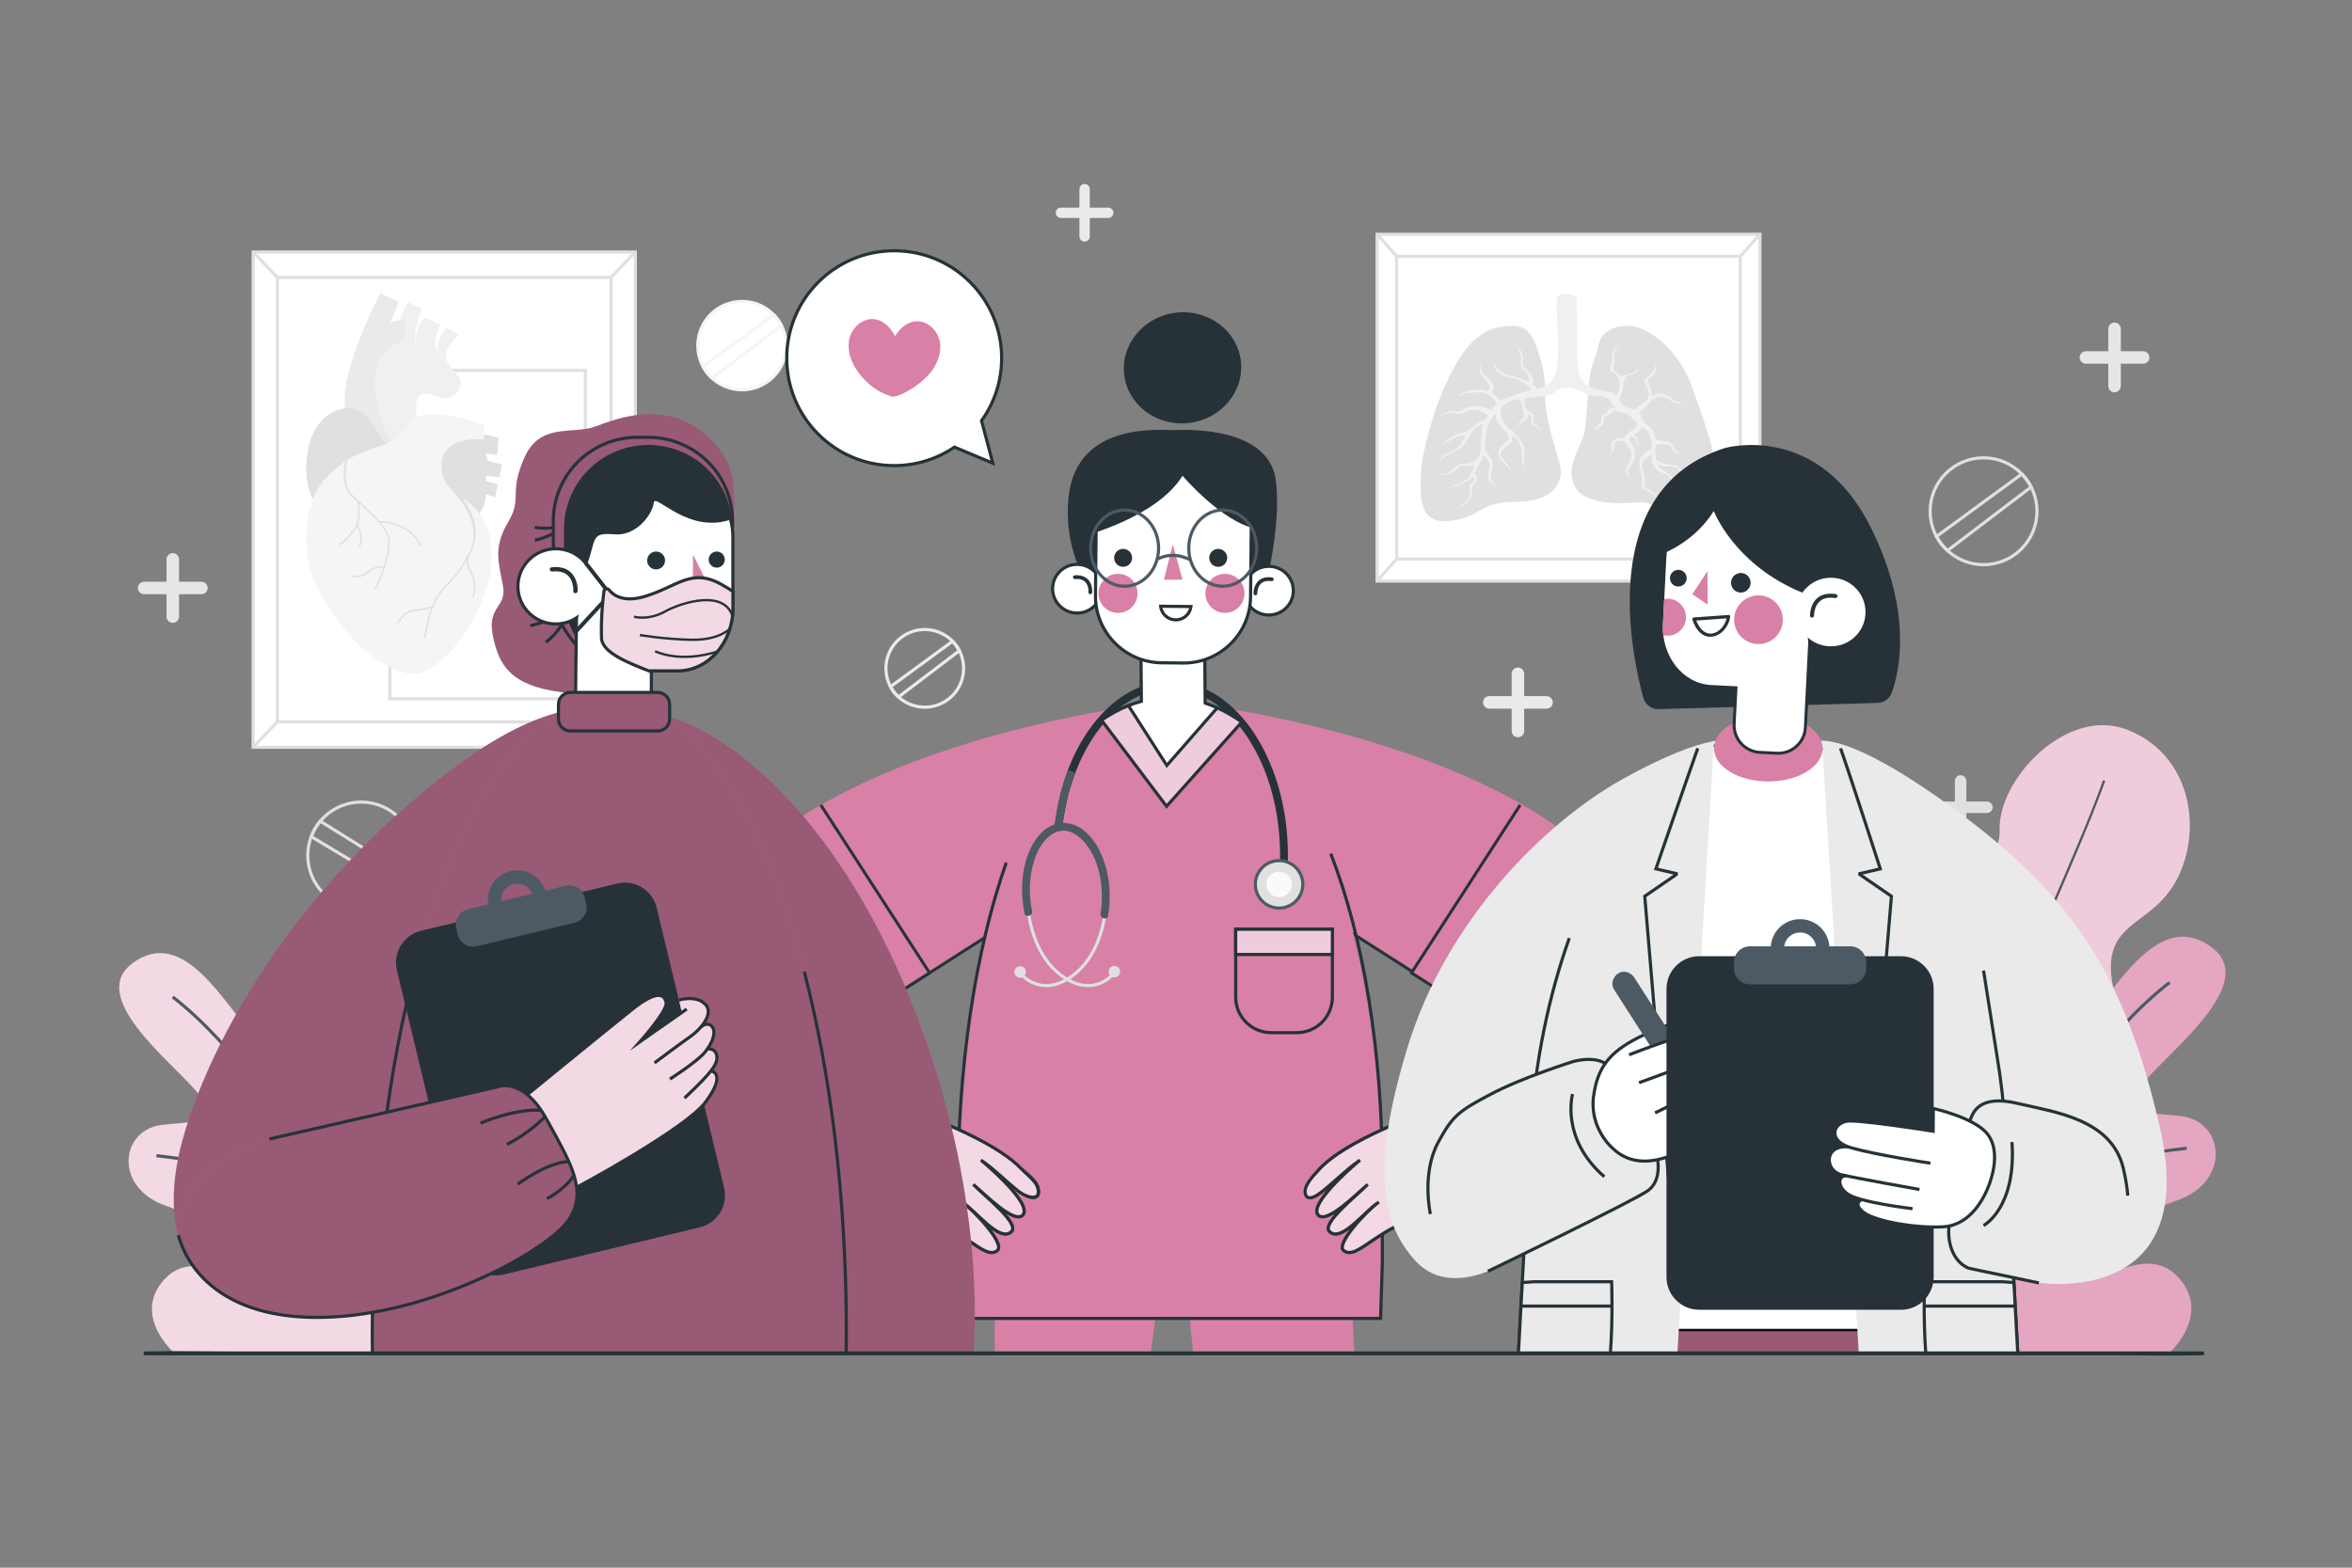 <?xml version="1.0" encoding="utf-8"?>
<!-- Generator: Adobe Illustrator 27.5.0, SVG Export Plug-In . SVG Version: 6.00 Build 0)  -->
<svg version="1.1" xmlns="http://www.w3.org/2000/svg" xmlns:xlink="http://www.w3.org/1999/xlink" x="0px" y="0px"
	 viewBox="0 0 750 500" style="enable-background:new 0 0 750 500;" xml:space="preserve">
<rect x="0" y="0" width="750" height="500" fill="#808080" stroke="none"/>
<g id="Background_Complete">
	<g>
		<g>
			<circle style="fill:none;stroke:#E0E0E0;stroke-miterlimit:10;" cx="632.51" cy="163.052" r="17.035"/>
			<path style="fill:none;stroke:#E0E0E0;stroke-miterlimit:10;" d="M644.719,151.178l-27.223,19.925
				c0.91,1.694,2.098,3.215,3.503,4.504l26.684-20.295C646.904,153.786,645.902,152.394,644.719,151.178z"/>
		</g>
		<g>
			
				<ellipse transform="matrix(0.231 -0.973 0.973 0.231 19.356 450.832)" style="fill:none;stroke:#EAEAEA;stroke-miterlimit:10;" cx="294.872" cy="213.172" rx="12.388" ry="12.388"/>
			<path style="fill:none;stroke:#EAEAEA;stroke-miterlimit:10;" d="M303.75,204.537l-19.796,14.489
				c0.662,1.232,1.526,2.338,2.547,3.275l19.404-14.758C305.339,206.434,304.61,205.421,303.75,204.537z"/>
		</g>
		<g>
			<path style="fill:#FFFFFF;stroke:#F5F5F5;stroke-miterlimit:10;" d="M250.704,110.226c0,7.785-6.311,14.095-14.095,14.095
				c-7.785,0-14.095-6.311-14.095-14.095c0-7.785,6.311-14.095,14.095-14.095C244.393,96.131,250.704,102.441,250.704,110.226z"/>
			<path style="fill:none;stroke:#F5F5F5;stroke-miterlimit:10;" d="M246.711,100.401l-22.525,16.487
				c0.753,1.401,1.736,2.66,2.899,3.727l22.079-16.793C248.518,102.559,247.69,101.407,246.711,100.401z"/>
		</g>
		<g>
			<path style="fill:none;stroke:#E0E0E0;stroke-miterlimit:10;" d="M121.507,288.662c-8.734,3.497-18.649-0.749-22.146-9.483
				c-3.497-8.734,0.749-18.649,9.483-22.146c8.734-3.497,18.649,0.749,22.146,9.483C134.486,275.25,130.241,285.166,121.507,288.662
				z"/>
			<path style="fill:none;stroke:#E0E0E0;stroke-miterlimit:10;" d="M130.736,279.769l-28.616-17.867
				c-1.234,1.474-2.205,3.143-2.879,4.926L128,284.057C129.127,282.767,130.047,281.319,130.736,279.769z"/>
		</g>
		<path style="fill:#EAEAEA;" d="M493.155,222.021h-7.129v-7.129c0-1.102-0.894-1.996-1.996-1.996s-1.996,0.894-1.996,1.996v7.129
			h-7.129c-1.102,0-1.996,0.894-1.996,1.996v0c0,1.102,0.894,1.996,1.996,1.996h7.129v7.129c0,1.102,0.894,1.996,1.996,1.996
			s1.996-0.894,1.996-1.996v-7.129h7.129c1.102,0,1.996-0.894,1.996-1.996v0C495.151,222.915,494.258,222.021,493.155,222.021z"/>
		<path style="fill:#E0E0E0;" d="M633.585,255.635h-6.554v-6.554c0-1.013-0.822-1.835-1.835-1.835c-1.013,0-1.835,0.822-1.835,1.835
			v6.554h-6.554c-1.013,0-1.835,0.821-1.835,1.835v0c0,1.013,0.821,1.835,1.835,1.835h6.554v6.554c0,1.013,0.822,1.835,1.835,1.835
			c1.013,0,1.835-0.822,1.835-1.835v-6.554h6.554c1.013,0,1.835-0.822,1.835-1.835v0
			C635.42,256.456,634.598,255.635,633.585,255.635z"/>
		<path style="fill:#E6E6E6;" d="M64.224,185.536h-7.129v-7.129c0-1.102-0.894-1.996-1.996-1.996c-1.102,0-1.996,0.894-1.996,1.996
			v7.129h-7.129c-1.102,0-1.996,0.894-1.996,1.996v0c0,1.102,0.894,1.996,1.996,1.996h7.129v7.129c0,1.102,0.894,1.996,1.996,1.996
			c1.102,0,1.996-0.894,1.996-1.996v-7.129h7.129c1.102,0,1.996-0.894,1.996-1.996v0C66.219,186.429,65.326,185.536,64.224,185.536z
			"/>
		<path style="fill:#E6E6E6;" d="M683.404,112.015h-7.129v-7.129c0-1.102-0.894-1.996-1.996-1.996s-1.996,0.894-1.996,1.996v7.129
			h-7.129c-1.102,0-1.996,0.894-1.996,1.996v0c0,1.102,0.894,1.996,1.996,1.996h7.129v7.129c0,1.102,0.894,1.996,1.996,1.996
			s1.996-0.894,1.996-1.996v-7.129h7.129c1.102,0,1.996-0.894,1.996-1.996v0C685.4,112.909,684.506,112.015,683.404,112.015z"/>
		<path style="fill:#EAEAEA;" d="M353.401,66.214h-5.895v-5.896c0-0.911-0.739-1.65-1.651-1.65c-0.912,0-1.651,0.739-1.651,1.65
			v5.896h-5.895c-0.912,0-1.651,0.739-1.651,1.651l0,0c0,0.911,0.739,1.65,1.651,1.65h5.895v5.896c0,0.911,0.739,1.65,1.651,1.65
			c0.912,0,1.651-0.739,1.651-1.65v-5.896h5.895c0.912,0,1.651-0.739,1.651-1.65l0,0C355.052,66.953,354.313,66.214,353.401,66.214z
			"/>
	</g>
	<g>
		<g>
			<rect x="80.712" y="80.376" style="fill:#FFFFFF;stroke:#E0E0E0;stroke-miterlimit:10;" width="121.894" height="157.956"/>
			<g>
				<rect x="88.447" y="88.468" style="fill:none;stroke:#E0E0E0;stroke-miterlimit:10;" width="106.424" height="141.771"/>
				<line style="fill:none;stroke:#E0E0E0;stroke-miterlimit:10;" x1="80.712" y1="80.376" x2="88.447" y2="88.468"/>
				<line style="fill:none;stroke:#E0E0E0;stroke-miterlimit:10;" x1="80.712" y1="238.332" x2="88.447" y2="230.24"/>
				<line style="fill:none;stroke:#E0E0E0;stroke-miterlimit:10;" x1="194.871" y1="230.24" x2="202.606" y2="238.332"/>
				<line style="fill:none;stroke:#E0E0E0;stroke-miterlimit:10;" x1="202.606" y1="80.376" x2="194.871" y2="88.468"/>
			</g>
		</g>
		<g>
			<rect x="124.31" y="118.127" style="fill:none;stroke:#E0E0E0;stroke-miterlimit:10;" width="62.332" height="104.728"/>
			<g>
				<path style="fill:#F0F0F0;" d="M118.645,130.193c0,0-1.885-13.258,0-16.871c1.885-3.613,7.9-9.425,7.9-9.425l3.41-7.54
					l4.563,2.199c0,0-3.215,7.069-1.925,12.409c0,0-0.91-6.283,3.017-9.739l4.869,2.356c0,0-2.421,2.985-1.289,8.639
					c0,0,0.504-5.184,3.174-7.697l3.95,2.199c0,0-5.992,5.184-3.636,8.797c2.356,3.613,6.597,6.205,2.592,10.053
					c-4.112,3.951-7.172-1.335-10.752,0.078c-3.58,1.414-0.95,10.289-0.95,10.289l-9.896,10.289
					C123.672,146.23,117.545,134.341,118.645,130.193z"/>
				<path style="fill:#EAEAEA;" d="M115.975,150.55c0,0-6.912-12.723-5.969-25.133c0.942-12.409,11.32-31.887,11.32-31.887
					l5.914,2.827l-2.783,6.44l4.869-1.1v6.755c0,0-10.927,2.042-9.705,15.551c1.222,13.509,8.553,23.091,8.553,23.091
					L115.975,150.55z"/>
				<path style="fill:#E0E0E0;" d="M100.424,160.289c0,0-4.712-5.969-1.885-18.221c2.827-12.252,14.738-14.832,18.979-8.621
					c4.241,6.211,3.797,6.736,8.51,10.506C130.74,147.723,101.703,162.675,100.424,160.289z"/>
				<path style="fill:#E0E0E0;" d="M150.846,138.141c0,0,4.555,0.314,8.168,1.571l-0.471,5.341l-3.613-0.393l0.471,2.166
					l4.634,1.368l-0.785,4.084l-4.32-0.628v1.728l3.77,1.021l-0.785,4.241c0,0-3.063-1.178-3.063-0.942s0.255,4.084-3.171,7.854
					c-3.426,3.77-19.92-5.419-19.056-15.472C133.489,140.026,147.626,137.355,150.846,138.141z"/>
				<path style="fill:#F5F5F5;" d="M97.701,172.856c0,0-0.838-12.776,6.074-20.211c6.912-7.435,12.252-8.482,15.708-9.739
					c3.456-1.257,5.342-1.676,8.692-5.131c3.35-3.456,4.921-9.53,26.18-2.304v4.712c0,0-12.881-1.676-13.509,7.645
					c-0.628,9.32,7.435,9.844,11.833,15.708c4.398,5.864,6.905,17.279-0.998,32.463c-7.903,15.185-16.28,18.64-19.108,18.954
					c-2.827,0.314-13.404-2.199-23.248-14.975C99.481,187.202,97.91,180.5,97.701,172.856z"/>
				<g>
					<path style="fill:#E0E0E0;" d="M120.935,166.172c-1.758-2.046-3.915-4.025-5.755-5.712c-1.393-1.277-2.595-2.381-3.371-3.263
						c-2.917-3.319-0.899-10.898-0.881-10.967l-0.79,0.595c-0.074,0.291-1.775,7.18,1.31,10.69c0.591,0.672,1.415,1.461,2.377,2.352
						c0.126,0.452,0.923,3.542-0.018,6.741c-1.012,3.441-5.627,6.961-5.674,6.996l0.29,0.385c0.175-0.132,3.894-2.975,5.415-6.158
						c2.033,3.62,0.471,6.551,0.454,6.581l0.421,0.235c0.076-0.137,1.816-3.362-0.635-7.367c0.069-0.179,0.137-0.357,0.19-0.537
						c0.765-2.602,0.444-5.072,0.192-6.291c0.13,0.119,0.26,0.239,0.394,0.362c3.86,3.54,9.146,8.389,8.995,12.239
						c-0.094,2.387-0.726,5.173-1.521,7.696c-2.088-0.582-3.408,0.273-5.498,1.805c-2.032,1.489-4.638,1.06-4.664,1.057
						l-0.083,0.475c0.042,0.008,0.435,0.073,1.024,0.073c1.016,0,2.616-0.194,4.008-1.215c2.017-1.478,3.196-2.246,5.066-1.735
						c-0.935,2.863-2.056,5.325-2.792,6.376l0.395,0.277c1.481-2.117,4.333-9.339,4.546-14.79c0.079-2.017-1.201-4.246-2.991-6.42
						c1.967,0.038,9.348,0.666,12.743,7.719l0.435-0.209C130.702,166.235,122.022,166.15,120.935,166.172z"/>
					<path style="fill:#E0E0E0;" d="M149.779,176.868L149.779,176.868c0.191-0.373,0.383-0.756,0.578-1.158
						c4.738-9.791-4.499-18.694-4.596-18.778l-2.196-1.143c0.094,0.082,10.934,10.253,6.358,19.711
						c-2.753,5.691-5.138,8.26-7.242,10.527c-1.505,1.622-2.805,3.022-3.985,5.252c-0.38,0.717-0.698,1.394-0.972,2.041
						c-0.509,0.154-2.94,0.855-5.828,1.13c-3.398,0.324-5.15,4.065-5.223,4.224l0.438,0.201c0.017-0.037,1.711-3.648,4.83-3.945
						c2.473-0.236,4.624-0.781,5.549-1.041c-0.84,2.129-1.186,3.901-1.498,5.516c-0.26,1.342-0.505,2.609-1,3.918l0.451,0.17
						c0.509-1.348,0.759-2.634,1.022-3.997c0.426-2.199,0.909-4.692,2.657-7.992c1.151-2.174,2.431-3.553,3.912-5.15
						c1.726-1.86,3.639-3.921,5.788-7.709c-0.073,1.44,0.51,2.88,1.499,4.693c1.34,2.456,0.469,6.677,0.297,7.191l0.457,0.153
						c0.189-0.567,1.111-4.931-0.331-7.575C149.354,180.56,148.823,178.895,149.779,176.868z"/>
				</g>
			</g>
		</g>
	</g>
	<g>
		<g>
			<g>
				
					<rect x="444.867" y="68.978" transform="matrix(6.123234e-17 -1 1 6.123234e-17 370.138 630.178)" style="fill:#FFFFFF;stroke:#E0E0E0;stroke-miterlimit:10;" width="110.582" height="122.083"/>
				<g>
					
						<rect x="451.885" y="75.233" transform="matrix(6.123234e-17 -1 1 6.123234e-17 370.138 630.178)" style="fill:none;stroke:#E0E0E0;stroke-miterlimit:10;" width="96.547" height="109.574"/>
					<line style="fill:none;stroke:#E0E0E0;stroke-miterlimit:10;" x1="439.116" y1="185.311" x2="445.371" y2="178.293"/>
					<line style="fill:none;stroke:#E0E0E0;stroke-miterlimit:10;" x1="561.2" y1="185.311" x2="554.945" y2="178.293"/>
					<line style="fill:none;stroke:#E0E0E0;stroke-miterlimit:10;" x1="554.945" y1="81.747" x2="561.2" y2="74.729"/>
					<line style="fill:none;stroke:#E0E0E0;stroke-miterlimit:10;" x1="439.116" y1="74.729" x2="445.371" y2="81.747"/>
				</g>
			</g>
		</g>
		<g>
			<g>
				<path style="fill:#E0E0E0;" d="M492.919,124.519c0,0-0.348-5.813-2.089-11.348c-1.741-5.536-3.249-9.503-9.168-9.226
					c-5.919,0.277-11.837,1.938-18.22,13.655s-10.097,27.126-10.329,33.492c-0.232,6.366-1.161,16.423,9.4,15.039
					c10.561-1.384,8.936-6.182,21.122-6.089c12.186,0.092,15.203-7.012,13.81-11.902
					C496.052,143.249,491.758,130.701,492.919,124.519z"/>
				<path style="fill:#E0E0E0;" d="M505.453,136.698c0,0,0.928-10.057,1.277-14.855c0.348-4.798,2.205-7.658,2.901-11.441
					c0.696-3.783,4.062-6.762,9.981-6.472c5.919,0.29,15.435,7.302,19.729,18.928c4.294,11.625,7.66,21.867,7.892,28.325
					c0.232,6.458,0.696,11.81-7.427,14.209c-8.124,2.399-10.561-5.628-16.944-5.167c-6.383,0.461-18.22,1.015-21.006-5.72
					C499.07,147.77,504.985,141.871,505.453,136.698z"/>
			</g>
			<g>
				<path style="fill:#F0F0F0;" d="M535.859,150.568c1.199,1.415,4.023,1.322,6.731,1.138c0,0-4.329-0.05-5.919-1.046
					c-1.59-0.996-0.735-2.153-3.172-2.368c-1.924-0.17-4.3-0.82-5.389-1.661c-0.332-1.498-0.333-3.19-0.085-4.352
					c0.045-0.212,0.077-0.399,0.101-0.574c0.304-0.018,0.716-0.093,1.272-0.056c1.393,0.092,3.095-0.307,3.907,1.599
					c0.733,1.72,2.098,1.461,4.118,0.627c-0.865,0.313-2.336,0.654-3.074-0.288c-1.083-1.384-0.812-2.491-2.94-2.768
					c-1.723-0.224-2.862-0.383-3.397-0.739c-0.182-0.543-0.483-1.085-0.742-2.136c-0.522-2.122-3.192-2.768-3.772-4.752
					c-0.197-0.674-0.396-1.206-0.677-1.628c0.933-0.76,2.671-2.263,3.411-3.487c2.196-1.856,4.163-2.034,6.26-0.451
					c2.282,1.722,4.99,0.646,4.99,0.646c-3.83,0.461-4.487-2.061-7.35-2.706c-1.528-0.345-2.647,0.283-3.36,0.943
					c0.154-1.299-0.317-2.618-0.934-3.711c-0.851-1.507-0.193-1.63,1.393-3.321c1.586-1.692,0.735-3.383,0.735-3.383
					c-0.116,2.553-2.05,3.506-3.211,4.828c-1.161,1.323,0.58,1.876,0.89,3.937c0.309,2.061-0.464,3.045-2.36,4.213
					c-0.977,0.602-1.479,1.13-1.738,1.501c-0.491-0.188-1.115-0.309-1.937-0.378c-1.598-0.135-2.697-1.489-3.486-2.708
					c0.457-0.844,1.349-2.618,1.435-3.735c0.035-0.457,0.005-0.991-0.081-1.536c0.274-0.55,0.66-1.304,0.971-1.816
					c0.542-0.892,1.702-0.4,3.056-1.446c1.354-1.046,1.006-2.153,1.006-2.153c-0.774,2.091-2.012,2.368-3.907,2.706
					c-1.029,0.184-1.463,0.566-1.647,0.878c-0.241-0.551-0.545-1.021-0.906-1.309c-1.044-0.83-2.05-0.738-1.586-1.814
					c0.464-1.076,0.232-2.43,0.309-4.306c0.077-1.876,1.75-3.014,1.75-3.014c-2.892,1.323-2.408,3.106-2.485,5.105
					c-0.077,1.999-0.735,1.999-0.542,2.952c0.193,0.953,1.199,0.062,2.592,2.614c1.049,1.922-0.052,4.559-0.66,5.744
					c-0.224-0.364-0.413-0.646-0.578-0.777c-0.754-0.6-2.843-0.784-6.673-1.707c-3.83-0.923-4.874-4.521-5.164-7.888
					c-0.29-3.368-0.174-18.683-0.232-20.713c-0.058-2.03-4.99-1.615-5.944-0.923c-0.954,0.692-0.207,7.335-0.033,13.609
					c0.174,6.274-0.406,10.287-0.406,10.287c-0.664,2.595-2.231,4.852-6.248,5.736c-0.423-0.509-0.933-0.988-1.531-1.43
					c0.234-0.725,0.376-1.952-0.576-3.291c-1.509-2.122-2.514-1.599-2.437-3.629c0.077-2.03,0-3.844-2.398-5.628
					c-0.016-0.012,1.948,2.171,1.818,4.398c-0.155,2.645-0.116,2.737,1.083,3.814c1.071,0.961,1.768,2.436,1.438,3.639
					c-1.515-0.869-3.453-1.552-5.848-1.979c-4.487-0.8-5.725-5.228-5.261-3.26c0.013,0.054,0.026,0.107,0.04,0.16
					c0.504,1.883,1.957,3.208,5.569,3.777c2.805,0.441,5.432,2.671,6.551,3.737c-3.821,0.798-5.808,2.016-9.085,2.998
					c-0.388,0.117-0.723,0.247-1.018,0.389c-0.403-0.389-1.116-1.043-2.097-1.804c-0.209-0.162-0.426-0.316-0.652-0.46
					c0.129-0.371,0.296-0.953,0.42-1.754c0.232-1.507-1.277-2.553-2.766-3.998c-1.49-1.446-1.141-3.537-1.141-3.537
					c-0.696,1.107-0.89,2.952,1.547,5.228c1.769,1.651,1.174,2.881,0.715,3.432c-1.297-0.513-2.924-0.704-5.202-0.326
					c-3.52,0.584-4.333,2.307-4.333,2.307c3.056-1.876,1.857-1.23,6.151-1.63c3.47-0.323,5.499,2.345,6.151,3.382
					c-0.686,0.692-1.004,1.529-1.503,2.439c-0.746-0.432-2.526-1.3-4.764-1.3c-2.979,0-3.598,0.307-4.623,1.138
					c-1.025,0.83-2.689,0.277-3.888,0.369c-1.199,0.092-2.824,0.677-3.443,1.661c0,0,2.979-1.661,4.642-1.138
					c1.663,0.523,2.824,0.4,3.791-0.369c0.936-0.744,4.732-1.113,7.01,1.399c-0.035,0.036-0.068,0.072-0.105,0.108
					c-0.364,0.362-0.653,0.721-0.894,1.082c-0.844,0.295-2.14,0.83-3.264,1.655c-1.509,1.107-1.934,2.03-3.404,2.337
					c-1.47,0.308-2.824,0.584-4.333,1.784s-3.714,2.46-3.714,2.46s1.315-0.246,3.868-1.845c2.553-1.599,4.681-1.599,4.681-1.599
					c-0.58,1.876-2.017,4.438-4.797,5.351c-2.78,0.914-3.946,3.321-3.946,3.321s1.857-1.938,5.068-3.321
					c3.211-1.384,4.449-3.814,5.571-5.997c0.7-1.362,2.453-2.401,3.674-2.99c-0.601,1.606-0.441,3.367-0.598,5.743
					c-0.177,2.672-0.22,3.977-0.719,5.08c-1.005,0.91-2.243,2.07-4.368,2.009c-2.128-0.062-2.863,0.738-4.371,2.153
					c-1.509,1.415-5.377,1.261-5.377,1.261c3.288,0.308,5.532-0.246,6.963-1.63c1.431-1.384,2.321-1.292,4.217-1.138
					c0.613,0.05,1.128-0.095,1.546-0.312c-0.335,0.817-0.47,1.633-1.082,2.911c-0.928,1.938-2.437,2.583-4.99,3.506
					c-2.553,0.923-2.321,2.076-2.321,2.076c0.58-1.615,2.205-1.43,4.004-2.261c1.558-0.719,3.244-1.473,3.932-2.621
					c0.239,0.366,0.613,1.103,0.149,1.606c-0.638,0.692-1.412,0.984-1.257,2.153c0.155,1.169,0.271,3.414-1.296,4.475
					c-1.567,1.061-2.321,1.661-2.321,1.661s2.437-0.646,3.424-2.184c0.986-1.538,0.793-2.66,0.928-3.937
					c0.135-1.276,0.251-0.984,1.103-1.814c0.85-0.829,0.022-2.813-0.337-2.954c0.511-1.309,1.639-2.572,2.581-4.735
					c0.179-0.411,0.304-0.711,0.395-0.958c0.631,0.632,1.986,2.161,1.926,3.603c-0.077,1.876-2.824,4.029,3.443,7.012
					c0,0-3.095-1.999-3.133-3.445c-0.039-1.445,1.044-3.168,0.542-5.197c-0.392-1.583-1.885-2.844-2.526-3.324
					c0.039-0.722,0.075-1.909,0.456-4.703c0.63-4.612,1.434-5.346,3.114-7.031c0.089,1.071,0.378,2.822,1.315,3.709
					c1.625,1.538,3.133,2.891,2.863,4.029c-0.271,1.138-3.404,2.491-3.327,4.582c0.077,2.091,1.044,2.522,2.321,3.875
					c1.277,1.353,1.663,1.826,1.663,3.127c0,0,0.232-1.989-1.663-4.019s-2.089-2.614-0.58-4.213
					c1.509-1.599,3.134-1.753,2.631-4.306c0,0,3.017,0.953,3.133,6.489c0.116,5.536,1.896,5.075,1.896,5.075
					s-1.431,0.184-1.315-2.891c0.116-3.075,0.851-5.32-1.934-8.273c-2.785-2.952-4.565-3.629-5.145-6.274
					c-0.245-1.115-0.337-1.927-0.363-2.496c0.069-0.079,0.138-0.158,0.209-0.242c1.76-2.071,3.69-2.681,5.637-2.954
					c0.456,0.387,1.003,1.062,1.036,2.093c0.058,1.784,0.812,1.968,0.696,3.076c-0.112,1.071-2.442,2.359-1.754,4.071
					c-0.09-0.311-0.117-1.002,0.999-1.718c1.509-0.969,2.36-1.907,1.934-2.753c0,0,1.141,0.215,1.083,1.507
					c-0.058,1.292-0.348,1.43,0.928,2.168c1.277,0.738,1.807,0.83,1.774,1.845c0,0,0.77-0.8-0.865-1.922
					c-1.309-0.899-1.373-0.173-1.141-1.571c0.232-1.397,0.464-1.782-1.218-2.766c-1.683-0.984-1.672-1.972-1.567-3.106
					c0.044-0.478-0.043-0.842-0.157-1.11c0.677-0.06,1.351-0.12,2.014-0.227c3.133-0.507,6.325-0.369,7.892-1.891
					c1.567-1.522,4.758-1.615,6.615-0.784c1.857,0.83,3.772,1.891,6.325,2.041c2.553,0.15,4.236,0.312,4.874,2.203
					c0.215,0.638,0.874,1.255,1.685,1.819c-1.096-0.172-2.358-0.155-2.71,0.718c-0.658,1.63-1.779,0.83-2.128,1.845
					c-0.348,1.015,0.658,0.8-0.425,2.245c-1.083,1.445-2.012,1.538-1.006,2.922c0,0-0.58-0.892,0.464-1.538
					c1.045-0.646,1.857-1.05,1.78-2.37c-0.077-1.32,0.542-1.351,1.78-1.905s0.812-1.415,1.702-1.261
					c0.523,0.09,2.167,0.595,3.434,0.995c0.667,0.342,1.212,0.622,1.46,0.819c0.589,0.468,1.26,1.339,2.423,2.324
					c-0.138,0.497-0.523,1.253-1.591,2.012c-1.305,0.927-2.604,1.776-2.793,2.784c-0.924-0.111-3.574-0.262-3.861,1.614
					c-0.348,2.276,0.503,2.799-1.161,3.598c0,0,1.547-0.123,1.779-1.876s0.116-2.368,1.393-2.522
					c0.68-0.082,1.425-0.015,1.973,0.065c0.06,0.129,0.132,0.261,0.232,0.397c1.199,1.63,2.79,3.168,1.859,5.351
					c-0.931,2.184-3.097,4.244,0.23,6.212c0,0-1.702-1.722-0.89-3.199c0.812-1.476,2.05-2.184,1.973-4.213s-0.774-3.906-1.702-4.951
					c-0.261-0.294-0.248-0.547-0.064-0.785c1.181-0.773,2.115,0.293,2.153,1.492s1.818,1.076,1.818,1.076
					c-1.702-0.215-1.199-0.923-1.431-2.318c-0.147-0.882-0.988-0.976-1.588-0.941c0.66-0.368,1.488-0.764,2.091-1.292
					c0.551-0.482,0.857-0.988,1.028-1.422c0.19,0.125,0.387,0.251,0.597,0.376c1.976,1.178,2.456,3.903,2.518,6.487
					c-0.979,0.537-3.734,2.186-3.989,3.878c-0.31,2.061,0.503,2.86,0.774,4.952c0.271,2.091-0.193,1.507,0,3.045
					c0.193,1.538,1.238,1.415,2.63,2.184c1.393,0.769,2.244,2.307,2.244,2.307s-0.348-1.999-2.398-3.045
					c-2.05-1.046-1.702-0.615-1.509-2.03c0.193-1.415-0.38-3.475-0.654-4.736c-0.274-1.261-0.661-1.814,0.615-2.952
					c0.842-0.75,1.748-1.311,2.269-1.608c-0.002,0.064-0.004,0.13-0.006,0.193c-0.116,3.045,0.812,4.751,3.307,5.628
					c2.495,0.876,3.424,2.122,4.352,5.259c0.928,3.137,5.222,2.583,5.222,2.583c-4.12,0.277-4.352-1.707-4.526-3.644
					c-0.174-1.938-3.54-4.244-5.339-5.397c-0.58-0.372-1.015-1.043-1.323-1.852c0.717,0.519,1.848,1.086,3.354,1.053
					C534.544,148.754,534.659,149.154,535.859,150.568z"/>
				<path style="fill:#F0F0F0;" d="M537.424,143.875c0.406-0.147,0.679-0.288,0.679-0.288
					C537.868,143.689,537.643,143.785,537.424,143.875z"/>
				<path style="fill:#F0F0F0;" d="M484.26,136.525c0.032,0.11,0.071,0.173,0.071,0.173
					C484.301,136.639,484.284,136.583,484.26,136.525z"/>
			</g>
		</g>
	</g>
</g>
<g id="Background_Simple" style="display:none;">
	<g style="display:inline;">
		<path style="fill:#E0E0E0;" d="M643.417,431.64c0,0,50.939-32.652,68.854-92.839c17.914-60.187,2.331-168.05-95.668-187.433
			c-107.596-21.282-137.106,70.374-137.106,70.374s6.381-32.538-27.52-29.924c0,0,31.348-78.55-55.432-116.737
			c-92.993-40.92-151.496,31.743-168.95,107.601c0,0-21.095-48.774-81.55-36.787c-46.788,9.277-76.621,59.641-54.837,119.65
			c0,0-33.666-5.507-54.629,30.86c-26.063,45.215,5.451,119.985,43.055,134.831C89.834,435.263,643.417,431.64,643.417,431.64z"/>
	</g>
</g>
<g id="Plants">
	<g>
		<g>
			<g>
				<path style="fill:#D880A6;" d="M637.648,264.794c-0.571-16.221,21.281-39.336,40.323-32.171
					c23.544,8.859,24.977,38.44,12.659,53.095c-9.502,11.304-23.892,10.332-14.455,37.368s-3.264,32.694-25.98,45.317
					c-22.716,12.623-3.886,19.999-10.843,44.621c-5.513,19.511-28.789,19.231-38.215,18.274l-35.574-41.067
					c-0.378-2.007-0.618-4.039-0.686-6.086c-0.759-22.649,20.887-32.324,35.369-42.573c15.664-11.087-8.828-26.124,2.412-50.48
					C613.899,266.736,638.219,281.016,637.648,264.794z"/>
				<path style="opacity:0.6;fill:#FFFFFF;" d="M637.648,264.794c-0.571-16.221,21.281-39.336,40.323-32.171
					c23.544,8.859,24.977,38.44,12.659,53.095c-9.502,11.304-23.892,10.332-14.455,37.368s-3.264,32.694-25.98,45.317
					c-22.716,12.623-3.886,19.999-10.843,44.621c-5.513,19.511-28.789,19.231-38.215,18.274l-35.574-41.067
					c-0.378-2.007-0.618-4.039-0.686-6.086c-0.759-22.649,20.887-32.324,35.369-42.573c15.664-11.087-8.828-26.124,2.412-50.48
					C613.899,266.736,638.219,281.016,637.648,264.794z"/>
			</g>
			<g>
				<g>
					<path style="fill:#4D5A64;" d="M594.968,423.499c2.194-4.814,4.379-9.632,6.562-14.451
						c5.399-11.915,10.779-23.838,16.139-35.771c6.837-15.221,13.643-30.457,20.393-45.717c6.516-14.731,12.99-29.48,19.324-44.29
						c4.456-10.419,8.952-20.848,12.927-31.463c0.31-0.827,0.614-1.655,0.91-2.487c0.162-0.455-0.562-0.651-0.723-0.199
						c-3.538,9.923-7.746,19.625-11.863,29.316c-6.169,14.519-12.496,28.972-18.864,43.404c-6.76,15.32-13.58,30.613-20.433,45.892
						c-5.62,12.53-11.264,25.049-16.927,37.559c-1.812,4.003-3.627,8.005-5.444,12.005c-0.838,1.844-1.834,3.683-2.539,5.583
						c-0.03,0.082-0.073,0.161-0.11,0.241C594.122,423.556,594.768,423.938,594.968,423.499L594.968,423.499z"/>
				</g>
			</g>
			<g>
				<g>
					<g>
						<path style="fill:#4D5A64;" d="M643.262,314.772c-6.502-8.279-13.003-16.558-19.505-24.836c-0.93-1.184-1.86-2.368-2.79-3.553
							c-0.298-0.379-0.825,0.155-0.53,0.53c6.502,8.279,13.003,16.558,19.505,24.836c0.93,1.184,1.86,2.368,2.79,3.553
							C643.029,315.682,643.557,315.148,643.262,314.772L643.262,314.772z"/>
					</g>
				</g>
				<g>
					<g>
						<path style="fill:#4D5A64;" d="M608.044,394.066c-6.83-9.746-13.661-19.491-20.491-29.237
							c-0.97-1.384-1.939-2.767-2.909-4.151c-0.275-0.392-0.925-0.018-0.648,0.379c6.83,9.746,13.661,19.491,20.491,29.237
							c0.97,1.384,1.94,2.767,2.909,4.151C607.672,394.836,608.322,394.462,608.044,394.066L608.044,394.066z"/>
					</g>
				</g>
			</g>
			<g>
				<g>
					<path style="fill:#4D5A64;" d="M674.179,339.273c-5.447,1.588-10.895,3.177-16.342,4.765
						c-8.64,2.519-17.279,5.038-25.919,7.558c-1.996,0.582-3.992,1.164-5.989,1.746c-0.462,0.135-0.266,0.859,0.199,0.723
						c5.448-1.588,10.895-3.177,16.342-4.765c8.64-2.519,17.279-5.038,25.919-7.558c1.996-0.582,3.992-1.164,5.988-1.746
						C674.841,339.861,674.644,339.137,674.179,339.273L674.179,339.273z"/>
				</g>
			</g>
		</g>
		<g>
			<g>
				<path style="fill:#D880A6;" d="M157.378,431.236H55.234c-7.38-7.437-8.961-15.577-3.636-22.231
					c12.183-15.224,30.534,9.363,37.918-3.2c4.339-7.382-15.258-13.107-37.468-21.576c-15.774-6.015-13.619-24.145,0-25.507
					c13.619-1.362,19.482-0.423,10.63-10.637c-8.852-10.214-34.977-30.406-20.232-40.998c18.234-13.097,31.646,18.912,45.264,31.169
					c13.619,12.257,0.658-21.179,20.405-14.37c19.747,6.81-3.405,52.432,10.214,57.88c13.619,5.448,31.323-43.58,53.113-2.724
					C182.367,399.523,171.216,417.95,157.378,431.236z"/>
				<path style="opacity:0.7;fill:#FFFFFF;" d="M157.378,431.236H55.234c-7.38-7.437-8.961-15.577-3.636-22.231
					c12.183-15.224,30.534,9.363,37.918-3.2c4.339-7.382-15.258-13.107-37.468-21.576c-15.774-6.015-13.619-24.145,0-25.507
					c13.619-1.362,19.482-0.423,10.63-10.637c-8.852-10.214-34.977-30.406-20.232-40.998c18.234-13.097,31.646,18.912,45.264,31.169
					c13.619,12.257,0.658-21.179,20.405-14.37c19.747,6.81-3.405,52.432,10.214,57.88c13.619,5.448,31.323-43.58,53.113-2.724
					C182.367,399.523,171.216,417.95,157.378,431.236z"/>
			</g>
			<g>
				<path style="fill:none;stroke:#4D5A64;stroke-miterlimit:10;" d="M133.871,429.673c0,0-41.101-82.636-78.772-111.69"/>
				<path style="fill:none;stroke:#4D5A64;stroke-miterlimit:10;" d="M109.383,385.978c0,0-15.323-12.412-59.496-17.376"/>
			</g>
		</g>
		<g>
			<g>
				<path style="fill:#D880A6;" d="M585.017,431.64h106.674c7.707-7.766,9.358-16.268,3.797-23.217
					c-12.724-15.9-31.888,9.779-39.6-3.342c-4.532-7.709,15.934-13.688,39.13-22.533c16.474-6.282,14.223-25.216,0-26.638
					c-14.223-1.422-20.346-0.441-11.102-11.108c9.245-10.667,36.528-31.755,21.129-42.816
					c-19.043-13.678-33.049,19.751-47.272,32.551c-14.223,12.8-0.687-22.118-21.31-15.007c-20.623,7.111,3.556,54.758-10.667,60.447
					c-14.223,5.689-32.712-45.513-55.469-2.845C558.92,398.521,570.565,417.765,585.017,431.64z"/>
				<g style="opacity:0.3;">
					<path style="fill:#FFFFFF;" d="M585.017,431.64h106.674c7.707-7.766,9.358-16.268,3.797-23.217
						c-12.724-15.9-31.888,9.779-39.6-3.342c-4.532-7.709,15.934-13.688,39.13-22.533c16.474-6.282,14.223-25.216,0-26.638
						c-14.223-1.422-20.346-0.441-11.102-11.108c9.245-10.667,36.528-31.755,21.129-42.816
						c-19.043-13.678-33.049,19.751-47.272,32.551c-14.223,12.8-0.687-22.118-21.31-15.007
						c-20.623,7.111,3.556,54.758-10.667,60.447c-14.223,5.689-32.712-45.513-55.469-2.845
						C558.92,398.521,570.565,417.765,585.017,431.64z"/>
				</g>
			</g>
			<g>
				<path style="fill:none;stroke:#4D5A64;stroke-miterlimit:10;" d="M609.567,430.008c0,0,42.924-86.301,82.266-116.644"/>
				<path style="fill:none;stroke:#4D5A64;stroke-miterlimit:10;" d="M635.141,384.375c0,0,16.003-12.963,62.134-18.146"/>
			</g>
		</g>
	</g>
</g>
<g id="Character3">
	<g>
		<g>
			<g>
				<g>
					<g>
						<path style="fill:#D880A6;" d="M359.407,225.496c0,0-71.218,9.472-111.732,40.596l37.464,51.387l72.061-45.991
							L359.407,225.496z"/>
					</g>
					<g>
						
							<line style="fill:none;stroke:#263238;stroke-width:0.953;stroke-miterlimit:10;" x1="285.139" y1="317.479" x2="357.201" y2="271.488"/>
					</g>
				</g>
				<g>
					<g>
						<path style="fill:#D880A6;" d="M387.97,225.496c0,0,71.218,9.472,111.732,40.596l-37.464,51.387l-72.061-45.991
							L387.97,225.496z"/>
					</g>
					<g>
						
							<line style="fill:none;stroke:#263238;stroke-width:0.953;stroke-miterlimit:10;" x1="462.238" y1="317.479" x2="390.177" y2="271.488"/>
					</g>
				</g>
			</g>
			<g>
				<polygon style="fill:#D880A6;" points="366.974,431.64 370.55,403.642 377.546,403.008 380.499,431.64 431.851,431.64 
					428.702,363.276 317.182,363.89 317.182,431.64 				"/>
				<path style="fill:#D880A6;" d="M440.198,420.837l0.594-15.671v-14.713h-0.139c0.089-3.309,0.139-6.641,0.139-10.002
					c0-87.233-26.971-157.95-67.686-157.95c-40.437,0-67.687,70.717-67.687,157.95c0,3.361,0.051,6.693,0.139,10.002v12.614v17.195
					l134.576,0.587L440.198,420.837"/>
				<path style="fill:none;stroke:#263238;stroke-miterlimit:10;" d="M424.353,272.272c10.504,27.015,16.438,62.916,16.438,102.316
					c0,3.236-0.05,6.445-0.139,9.63h0.139v18.789l-0.568,17.92"/>
				<path style="fill:none;stroke:#263238;stroke-miterlimit:10;" d="M320.859,275.156c-9.859,28.129-15.441,64.799-15.441,104.906
					c0,3.414,0.051,6.8,0.139,10.161v19.824v10.459h134.771"/>
				<g>
					<path style="fill:#D880A6;stroke:#263238;stroke-miterlimit:10;" d="M424.862,296.383v21.662
						c0,6.247-5.064,11.311-11.312,11.311h-8.205c-6.247,0-11.312-5.064-11.312-11.311v-21.662H424.862z"/>
					<g>
						<g>
							<rect x="394.033" y="296.383" style="fill:#D880A6;" width="30.828" height="8.04"/>
							<rect x="394.033" y="296.383" style="opacity:0.6;fill:#FFFFFF;" width="30.828" height="8.04"/>
						</g>
						<rect x="394.033" y="296.383" style="fill:none;stroke:#263238;stroke-miterlimit:10;" width="30.828" height="8.04"/>
					</g>
				</g>
			</g>
			<g>
				<g>
					<g>
						<path style="fill:#263238;" d="M338.748,263.886c1.114-9.736,4.017-19.432,9.266-27.76
							c4.188-6.645,10.18-12.678,17.794-15.173c6.976-2.285,14.39-1.122,20.583,2.719c6.925,4.294,11.908,11.214,15.333,18.489
							c4.847,10.292,6.727,21.851,6.441,33.167c-0.041,1.609,2.459,1.609,2.5,0c0.273-10.786-1.404-21.735-5.583-31.719
							c-3.37-8.053-8.387-15.647-15.531-20.821c-6.341-4.593-14.262-6.616-21.972-4.913c-8.121,1.794-14.794,7.389-19.642,13.943
							c-6.859,9.271-10.389,20.715-11.688,32.068C336.066,265.482,338.567,265.469,338.748,263.886L338.748,263.886z"/>
					</g>
				</g>
				<g>
					<path style="fill:#E0E0E0;stroke:#4D5A64;stroke-miterlimit:10;" d="M415.435,282.055c0,4.179-3.388,7.567-7.568,7.567
						c-4.179,0-7.567-3.388-7.567-7.567c0-4.179,3.388-7.567,7.567-7.567C412.047,274.488,415.435,277.876,415.435,282.055z"/>
					<path style="fill:#FAFAFA;" d="M411.946,282.055c0,2.253-1.826,4.079-4.079,4.079c-2.253,0-4.079-1.826-4.079-4.079
						s1.826-4.079,4.079-4.079C410.12,277.976,411.946,279.802,411.946,282.055z"/>
				</g>
				<g>
					<g>
						<g>
							<path style="fill:none;stroke:#E0E0E0;stroke-miterlimit:10;" d="M325.975,311.026c0,0,5.717,6.694,14.642,1.116
								c8.925-5.578,11.329-16.311,12.01-22.519"/>
							<circle style="fill:#E0E0E0;" cx="325.309" cy="310.011" r="1.844"/>
						</g>
						<g>
							<path style="fill:none;stroke:#E0E0E0;stroke-miterlimit:10;" d="M354.704,310.926c0,0-5.63,6.767-14.626,1.305
								c-8.996-5.462-11.54-16.163-12.3-22.362"/>
							<path style="fill:#E0E0E0;" d="M353.514,309.926c0.013,1.018,0.849,1.833,1.867,1.82c1.018-0.013,1.833-0.849,1.82-1.867
								c-0.013-1.018-0.849-1.833-1.867-1.819C354.315,308.072,353.501,308.908,353.514,309.926z"/>
						</g>
					</g>
					<g>
						<g>
							<path style="fill:#4D5A64;" d="M329.095,290.576c-0.979-4.817-0.976-9.901,0.27-14.671c0.904-3.463,2.534-7.162,5.463-9.389
								c6.455-4.906,12.49,2.632,14.587,8.251c1.96,5.253,2.444,11.095,1.533,16.617c-0.259,1.574,2.149,2.251,2.411,0.665
								c0.924-5.603,0.622-11.471-1.16-16.884c-1.364-4.141-3.63-8.273-7.269-10.825c-2.99-2.097-6.767-2.496-10.039-0.812
								c-3.69,1.9-5.971,5.843-7.299,9.625c-2.022,5.758-2.112,12.148-0.906,18.086C327.004,292.816,329.415,292.15,329.095,290.576
								L329.095,290.576z"/>
						</g>
					</g>
				</g>
				<path style="fill:#4D5A64;" d="M340.494,245.912c-2.148,5.786-3.493,11.891-4.189,17.974c-0.174,1.523,2.213,1.511,2.386,0
					c0.671-5.867,1.996-11.72,4.088-17.27C341.833,245.686,341.056,245.657,340.494,245.912z"/>
			</g>
			<g>
				<g>
					<path style="fill:#FFFFFF;stroke:#263238;stroke-miterlimit:10;" d="M282.908,351.508
						c-12.581-4.18-37.543-22.618-17.165-48.174c2.997-3.759,7.134-7.414,11.888-10.887l-17.934-29.32
						c-23.693,15.574-39.011,35.42-37.006,60.327c3.22,40.022,50.876,60.23,67.686,63.768c16.81,3.538,23.376,15.111,27.655,11.595
						c2.492-2.048-7.003-12.345-11.226-15.421c4.347,2.633,11.851,12.972,15.679,9.437c2.826-2.61-8.828-11.59-12.12-15.065
						c3.577,3.011,13.103,12.735,15.771,9.74c3.332-3.739-13.318-17.491-13.318-17.491c4.063,2.674,8.995,7.729,12.549,10.233
						c2.829,1.993,6.685,3.027,5.662-1.401c-0.54-2.338-4.226-5.016-6.728-7.268C314.503,362.763,292.929,354.838,282.908,351.508z"
						/>
					<path style="fill:#D880A6;" d="M261.748,256.752c-4.963,2.872-9.697,5.979-14.072,9.34l37.464,51.386l11.268-7.191
						L261.748,256.752z"/>
					<polyline style="fill:none;stroke:#263238;stroke-width:0.953;stroke-miterlimit:10;" points="247.675,266.092 
						285.139,317.479 296.408,310.287 261.748,256.752 					"/>
					<g>
						<g>
							<path style="fill:#D880A6;" d="M322.483,392.833c2.826-2.61-8.828-11.59-12.12-15.065c3.577,3.011,13.103,12.735,15.771,9.74
								c3.332-3.739-13.318-17.491-13.318-17.491c3.618,2.381,7.964,7.066,11.799,9.796c3.901,2.777,7.253,3.543,6.057-0.926
								c-2.906-10.861-35.184-23.199-47.765-27.379c-2.27-0.754-4.943-1.975-7.68-3.615c-6.973,9.24-10.89,21.073-12.765,28.173
								c10.994,6.167,21.616,9.83,27.912,11.156c16.81,3.538,23.376,15.111,27.655,11.595c2.492-2.048-7.003-12.345-11.226-15.421
								C311.15,386.029,318.655,396.368,322.483,392.833z"/>
							<path style="opacity:0.7;fill:#FFFFFF;" d="M322.483,392.833c2.826-2.61-8.828-11.59-12.12-15.065
								c3.577,3.011,13.103,12.735,15.771,9.74c3.332-3.739-13.318-17.491-13.318-17.491c5.77,6.772,21.635,17.691,17.546,8.287
								c-4.541-10.443-34.873-22.616-47.454-26.796c-2.27-0.754-4.943-1.975-7.68-3.615c-6.973,9.24-10.89,21.073-12.765,28.173
								c10.994,6.167,21.616,9.83,27.912,11.156c16.81,3.538,23.376,15.111,27.655,11.595c2.492-2.048-7.003-12.345-11.226-15.421
								C311.15,386.029,318.655,396.368,322.483,392.833z"/>
						</g>
						<g>
							<path style="fill:none;stroke:#263238;stroke-miterlimit:10;" d="M322.483,392.833c2.826-2.61-8.828-11.59-12.12-15.065
								c3.577,3.011,13.103,12.735,15.771,9.74c3.332-3.739-13.318-17.491-13.318-17.491c3.691,2.429,8.372,7.082,11.799,9.796
								c3.35,2.652,7.89,3.233,6.102-1.47c-0.705-1.854-3.43-3.872-5.25-5.754c-9-9.307-32.095-17.604-42.56-21.081
								c-2.27-0.754-4.943-1.975-7.68-3.615c-6.973,9.24-10.89,21.073-12.765,28.173c10.994,6.167,21.616,9.83,27.912,11.156
								c16.81,3.538,23.376,15.111,27.655,11.595c2.492-2.048-7.003-12.345-11.226-15.421
								C311.15,386.029,318.655,396.368,322.483,392.833z"/>
							<path style="fill:none;stroke:#263238;stroke-miterlimit:10;" d="M265.085,377.605c0,0,4.34-16.99,12.146-28.658"/>
						</g>
					</g>
				</g>
				<g>
					<path style="fill:#FFFFFF;stroke:#263238;stroke-miterlimit:10;" d="M463.586,351.508c12.581-4.18,37.543-22.618,17.165-48.174
						c-2.998-3.759-7.134-7.414-11.887-10.887l17.934-29.32c23.693,15.574,39.011,35.42,37.006,60.327
						c-3.22,40.022-50.876,60.23-67.686,63.768c-16.81,3.538-23.376,15.111-27.655,11.595c-2.492-2.048,7.003-12.345,11.226-15.421
						c-4.347,2.633-11.851,12.972-15.679,9.437c-2.826-2.61,8.828-11.59,12.121-15.065c-3.577,3.011-13.103,12.735-15.771,9.74
						c-3.332-3.739,13.318-17.491,13.318-17.491c-7.298,4.803-18.468,18.301-16.161,8.31
						C420.17,366.834,451.004,355.689,463.586,351.508z"/>
					<path style="fill:#D880A6;" d="M484.745,256.752c4.963,2.872,9.697,5.979,14.072,9.34l-37.464,51.386l-11.268-7.191
						L484.745,256.752z"/>
					<polyline style="fill:none;stroke:#263238;stroke-width:0.953;stroke-miterlimit:10;" points="498.818,266.092 
						461.354,317.479 450.086,310.287 484.745,256.752 					"/>
					<g>
						<g>
							<path style="fill:#D880A6;" d="M424.01,392.833c-2.826-2.61,8.828-11.59,12.12-15.065
								c-3.577,3.011-13.103,12.735-15.771,9.74c-3.332-3.739,13.318-17.491,13.318-17.491
								c-5.145,3.386-12.214,11.093-15.129,11.846c-1.22,0.315-2.783-0.297-2.103-3.245c0.465-2.013,2.865-4.307,4.809-6.263
								c9.156-9.212,31.953-17.399,42.331-20.848c2.27-0.754,4.943-1.975,7.68-3.615c6.973,9.24,10.89,21.073,12.765,28.173
								c-10.994,6.167-21.616,9.83-27.912,11.156c-16.81,3.538-23.376,15.111-27.655,11.595
								c-2.492-2.048,7.003-12.345,11.226-15.421C435.343,386.029,427.839,396.368,424.01,392.833z"/>
							<path style="opacity:0.7;fill:#FFFFFF;" d="M424.01,392.833c-2.826-2.61,8.828-11.59,12.12-15.065
								c-3.577,3.011-13.103,12.735-15.771,9.74c-3.332-3.739,13.318-17.491,13.318-17.491c-4.548,2.993-11.033,9.552-14.726,11.639
								c-1.257,0.71-3.293,1.036-2.423-2.729c2.654-11.493,34.476-23.238,47.057-27.418c2.27-0.754,4.943-1.975,7.68-3.615
								c6.973,9.24,10.89,21.073,12.765,28.173c-10.994,6.167-21.616,9.83-27.912,11.156c-16.81,3.538-23.376,15.111-27.655,11.595
								c-2.492-2.048,7.003-12.345,11.226-15.421C435.343,386.029,427.839,396.368,424.01,392.833z"/>
						</g>
						<g>
							<path style="fill:none;stroke:#263238;stroke-miterlimit:10;" d="M424.01,392.833c-2.826-2.61,8.828-11.59,12.12-15.065
								c-3.577,3.011-13.103,12.735-15.771,9.74c-3.332-3.739,13.318-17.491,13.318-17.491c-4.353,2.865-10.084,8.824-13.51,11.046
								c-1.924,1.247-3.725,1.545-3.989-0.763c-0.272-2.384,2.834-5.522,4.423-7.26c8.676-9.489,32.35-17.999,42.984-21.532
								c2.27-0.754,4.943-1.975,7.68-3.615c6.973,9.24,10.89,21.073,12.765,28.173c-10.994,6.167-21.616,9.83-27.912,11.156
								c-16.81,3.538-23.376,15.111-27.655,11.595c-2.492-2.048,7.003-12.345,11.226-15.421
								C435.343,386.029,427.839,396.368,424.01,392.833z"/>
							<path style="fill:none;stroke:#263238;stroke-miterlimit:10;" d="M481.408,377.605c0,0-4.34-16.99-12.146-28.658"/>
						</g>
					</g>
				</g>
			</g>
		</g>
		<g>
			<g>
				<path style="fill:#FFFFFF;stroke:#263238;stroke-miterlimit:10;" d="M372.914,252.225l-18.342-24.618
					c3.061-1.742,6.195-3.069,9.392-3.943l-0.12-13.328c-0.042-4.61,3.696-8.416,8.306-8.458l3.571-0.032
					c4.61-0.042,8.416,3.696,8.458,8.306l0.127,14.096c3.793,1.259,7.492,3.159,11.079,5.633L372.914,252.225z"/>
				<g>
					<g>
						<path style="fill:#D880A6;" d="M395.985,230.292l-23.993,26.867l-20.745-27.48c2.796-1.901,5.659-3.458,8.582-4.628
							l12.244,19.082l16.084-18.378C390.82,226.959,393.432,228.478,395.985,230.292z"/>
						<path style="opacity:0.6;fill:#FFFFFF;" d="M395.985,230.292l-23.993,26.867l-20.745-27.48
							c2.796-1.901,5.659-3.458,8.582-4.628l12.244,19.082l16.084-18.378C390.82,226.959,393.432,228.478,395.985,230.292z"/>
					</g>
					<path style="fill:none;stroke:#263238;stroke-miterlimit:10;" d="M395.985,230.292l-23.993,26.867l-20.745-27.48
						c2.796-1.901,5.659-3.458,8.582-4.628l12.244,19.082l16.084-18.378C390.82,226.959,393.432,228.478,395.985,230.292z"/>
				</g>
			</g>
			<g>
				<g>
					<g>
						<path style="fill:#263238;" d="M345.252,183.483c0,0-6.13-10.339-4.482-25.178c2.71-24.41,30.463-20.967,33.814-21.124
							c11.015-0.514,30.331,1.459,32.243,15.971c1.912,14.512-3.414,34.4-3.895,36.718
							C402.452,192.188,354.396,199.602,345.252,183.483z"/>
						<g>
							<g>
								<path style="fill:#FFFFFF;stroke:#263238;stroke-miterlimit:10;" d="M335.656,187.526c-0.131,4.285,3.266,7.866,7.586,7.998
									c4.32,0.131,7.929-3.236,8.059-7.521c0.131-4.285-3.266-7.866-7.586-7.997C339.395,179.874,335.787,183.241,335.656,187.526
									z"/>
								<g>
									<path style="fill:#263238;" d="M347.075,188.918c0.016-0.165,0.015-0.332,0.01-0.497c-0.005-0.179-0.017-0.358-0.037-0.536
										c-0.008-0.073,0.012-0.198,0-0.008c0.003-0.05-0.017-0.112-0.025-0.161c-0.02-0.119-0.043-0.237-0.071-0.354
										c-0.057-0.243-0.132-0.48-0.221-0.713c-0.061-0.158,0.05,0.103-0.022-0.053c-0.026-0.055-0.051-0.109-0.078-0.163
										c-0.067-0.132-0.14-0.261-0.221-0.385c-0.035-0.053-0.071-0.104-0.107-0.155c-0.097-0.139,0.064,0.068-0.047-0.06
										c-0.104-0.12-0.209-0.235-0.326-0.342c-0.05-0.046-0.104-0.088-0.154-0.133c-0.102-0.091,0.08,0.058,0.008,0.006
										c-0.028-0.021-0.056-0.042-0.085-0.061c-0.137-0.096-0.282-0.182-0.431-0.257c-0.034-0.017-0.068-0.033-0.102-0.05
										c-0.028-0.013-0.056-0.026-0.084-0.038c0.073,0.03,0.078,0.032,0.014,0.007c-0.092-0.032-0.182-0.068-0.275-0.097
										c-0.199-0.063-0.403-0.111-0.609-0.147c-0.014-0.003-0.196-0.03-0.061-0.012c-0.057-0.008-0.115-0.014-0.173-0.02
										c-0.12-0.012-0.241-0.02-0.361-0.024c-0.287-0.011-0.575-0.002-0.861,0.019c-0.326,0.024-0.605-0.295-0.605-0.604
										c0-0.347,0.278-0.58,0.605-0.604c1.707-0.125,3.449,0.304,4.523,1.717c0.661,0.87,0.951,1.974,1.009,3.052
										c0.012,0.223,0.018,0.451-0.003,0.675c-0.031,0.325-0.256,0.604-0.604,0.604
										C347.376,189.522,347.044,189.245,347.075,188.918L347.075,188.918z"/>
								</g>
							</g>
							<g>
								<path style="fill:#FFFFFF;stroke:#263238;stroke-miterlimit:10;" d="M412.416,188.629c-0.131,4.285-3.739,7.653-8.059,7.521
									c-4.32-0.132-7.717-3.712-7.586-7.998c0.131-4.285,3.739-7.652,8.059-7.521C409.15,180.764,412.546,184.344,412.416,188.629
									z"/>
								<g>
									<path style="fill:#263238;" d="M399.726,189.287c-0.066-1.995,0.963-4.091,2.863-4.861
										c0.989-0.401,2.072-0.392,3.112-0.252c0.324,0.044,0.5,0.459,0.422,0.743c-0.096,0.35-0.419,0.466-0.744,0.422
										c-0.793-0.107-1.53-0.083-2.264,0.173c-0.039,0.014-0.26,0.105-0.128,0.046c-0.071,0.032-0.143,0.065-0.212,0.101
										c-0.147,0.076-0.285,0.163-0.421,0.257c-0.142,0.098,0.046-0.049-0.082,0.063c-0.053,0.046-0.106,0.091-0.158,0.14
										c-0.105,0.099-0.2,0.205-0.294,0.314c-0.022,0.025-0.042,0.052-0.063,0.078c0.093-0.115,0.04-0.054,0.022-0.027
										c-0.036,0.055-0.076,0.107-0.113,0.162c-0.078,0.118-0.15,0.241-0.216,0.366c-0.029,0.056-0.057,0.112-0.084,0.169
										c-0.02,0.042-0.1,0.238-0.029,0.059c-0.046,0.117-0.092,0.234-0.131,0.354c-0.071,0.215-0.128,0.434-0.173,0.656
										c-0.02,0.096-0.037,0.193-0.052,0.29c-0.01,0.068-0.069,0.194-0.001,0c-0.014,0.04-0.011,0.095-0.016,0.137
										c-0.021,0.202-0.038,0.408-0.031,0.611C400.961,190.065,399.752,190.064,399.726,189.287L399.726,189.287z"/>
								</g>
							</g>
						</g>
						<path style="fill:#FFFFFF;stroke:#263238;stroke-miterlimit:10;" d="M398.776,190.404c-0.118,11.7-9.787,21.176-21.488,21.057
							l-6.909-0.07c-11.7-0.118-21.176-9.787-21.058-21.487l0.232-22.951c0.118-11.7,9.787-21.176,21.487-21.058l6.909,0.07
							c11.7,0.118,21.176,9.787,21.058,21.487L398.776,190.404z"/>
					</g>
					<g>
						<polygon style="fill:#D880A6;" points="373.973,173.622 371.149,184.926 377.079,184.867 						"/>
						<g>
							<path style="fill:#D880A6;" d="M362.72,189.784c-0.295,3.429-3.314,5.969-6.742,5.673c-3.428-0.295-5.969-3.313-5.673-6.742
								c0.295-3.428,3.314-5.969,6.742-5.674C360.475,183.337,363.016,186.355,362.72,189.784z"/>
							<path style="fill:#D880A6;" d="M396.818,189.784c-0.295,3.429-3.313,5.968-6.742,5.673c-3.428-0.295-5.969-3.313-5.673-6.742
								c0.295-3.428,3.314-5.969,6.742-5.674C394.573,183.337,397.113,186.355,396.818,189.784z"/>
						</g>
						<path style="fill:#FFFFFF;stroke:#263238;stroke-miterlimit:10;" d="M370.079,193.352c0.281,2.426,2.307,4.327,4.812,4.352
							c2.505,0.025,4.569-1.835,4.899-4.254L370.079,193.352z"/>
						<g>
							<path style="fill:#263238;" d="M361.005,178.044c-0.067,1.58-1.402,2.808-2.983,2.741c-1.581-0.067-2.808-1.402-2.741-2.983
								c0.067-1.581,1.402-2.808,2.983-2.741C359.845,175.128,361.072,176.463,361.005,178.044z"/>
							<path style="fill:#263238;" d="M391.325,178.044c-0.066,1.581-1.402,2.808-2.983,2.742c-1.581-0.067-2.808-1.402-2.741-2.983
								c0.067-1.581,1.402-2.808,2.983-2.741C390.164,175.128,391.392,176.463,391.325,178.044z"/>
						</g>
					</g>
				</g>
				<g>
					<path style="fill:#263238;" d="M345.223,171.066c0,0,23.661-5.991,31.856-19.329c0,0,14.364,16.94,25.853,17.205
						c6.907,0.159,0.417-24.427-12.322-26.127c-12.739-1.699-32.705-1.699-38.44,6.16
						C346.435,156.835,345.223,171.066,345.223,171.066z"/>
					<path style="fill:#263238;" d="M395.683,115.149c1.133,9.716-6.278,18.563-16.552,19.761
						c-10.274,1.198-19.522-5.707-20.655-15.423c-1.133-9.716,6.278-18.563,16.552-19.761
						C385.303,98.528,394.55,105.433,395.683,115.149z"/>
				</g>
			</g>
			<g>
				<ellipse style="fill:none;stroke:#4D5A64;stroke-miterlimit:10;" cx="358.614" cy="174.826" rx="10.835" ry="12.152"/>
				<ellipse style="fill:none;stroke:#4D5A64;stroke-miterlimit:10;" cx="389.905" cy="174.826" rx="10.835" ry="12.152"/>
				<path style="fill:none;stroke:#4D5A64;stroke-miterlimit:10;" d="M368.847,178.418c1.177-0.61,2.946-1.284,5.017-1.284
					c2.419,0,4.461,0.784,5.728,1.426"/>
			</g>
		</g>
	</g>
</g>
<g id="Character2">
	<g>
		<g>
			<path style="fill:#EAEAEA;" d="M478.289,403.642c0,0-16.482,9.876-26.846-1.421c-10.364-11.297-14.821-28.318-2.591-68.261
				c12.23-39.943,43.172-71.451,69.055-85.753c25.883-14.303,34.796-12.852,42.673-12.645
				c7.877,0.207-41.088,142.966-41.088,142.966L478.289,403.642z"/>
			<path style="fill:#EAEAEA;" d="M578.208,236.703c0,0,8.293-5.805,46.532,22.489c38.24,28.295,53.586,54.835,64.047,100.638
				s-20.268,52.226-41.694,48.966c-21.425-3.259-20.804-33.778-20.804-33.778L578.208,236.703z"/>
		</g>
		<g>
			<g>
				<g>
					<polygon style="fill:#D880A6;" points="606.881,431.64 605.886,410.86 523.98,408.797 522.582,431.64 					"/>
					<polygon style="opacity:0.3;" points="606.881,431.64 605.886,410.86 523.98,408.797 522.582,431.64 					"/>
				</g>
				<g>
					<g>
						<path style="fill:#FFFFFF;stroke:#0C0C0C;stroke-width:0.75;stroke-miterlimit:10;" d="M633.831,424.195
							c2.492-14.343,3.861-29.671,3.861-45.622c0-79.628-33.628-144.179-75.111-144.179c-41.483,0-70.413,64.814-75.111,144.179
							c-0.943,15.923,1.369,31.279,3.861,45.622H633.831z"/>
					</g>
				</g>
			</g>
			<g>
				<g>
					<path style="fill:#EAEAEA;" d="M534.88,431.64l11.673-194.937c0,0-7.716,3.096-9.658,4.589
						c-26.083,18.164-45.344,65.002-48.834,119.536c-0.022,0.17-0.034,0.264-0.034,0.264l-0.059,1.084c0,0.001,0,0.002,0,0.003
						l-0.128,2.347l-3.65,67.114H534.88z"/>
					<g>
						<path style="fill:none;stroke:#000000;stroke-miterlimit:10;" d="M546.553,236.703"/>
						<path style="fill:none;stroke:#263238;stroke-miterlimit:10;" d="M500.417,299.208c-6.51,18.266-10.927,39.276-12.357,61.62
							c-0.022,0.17-0.034,0.264-0.034,0.264l-0.059,1.085c0,0.001,0,0.002,0,0.003l-0.128,2.347l-3.65,67.113"/>
					</g>
					<path style="fill:#EAEAEA;stroke:#263238;stroke-miterlimit:10;" d="M513.518,431.64c0.838-11.385,0.395-22.843,0.395-22.843
						h-24.77l-3.725,0.257l-1.228,22.586H513.518z"/>
					<line style="fill:none;stroke:#263238;stroke-miterlimit:10;" x1="485.113" y1="416.566" x2="514.028" y2="416.566"/>
					<path style="fill:none;stroke:#263238;stroke-miterlimit:10;" d="M541.379,238.671c-2.837,7.942-13.357,38.438-13.357,38.438
						l6.527,1.518l0.001,0.292l-10.077,6.93l10.522,125.012"/>
				</g>
				<g>
					<g>
						<path style="fill:#EAEAEA;" d="M643.417,431.64l-3.65-67.114l-0.128-2.347c0-0.001,0-0.002,0-0.003l-0.059-1.084
							c0,0-0.012-0.093-0.034-0.264c-3.49-54.534-24.771-101.115-50.855-119.278c-1.942-1.493-7.638-4.846-7.638-4.846
							l11.673,194.937H643.417z"/>
					</g>
					<g>
						<path style="fill:none;stroke:#000000;stroke-miterlimit:10;" d="M581.053,236.703"/>
						<path style="fill:none;stroke:#263238;stroke-miterlimit:10;" d="M632.51,309.562l4.214,26.767
							c1.329,7.929,2.285,16.121,2.821,24.5c0.022,0.17,0.034,0.264,0.034,0.264l0.059,1.085c0,0.001,0,0.002,0,0.003l0.128,2.347
							l3.65,67.115"/>
					</g>
					<path style="fill:#EAEAEA;stroke:#263238;stroke-miterlimit:10;" d="M643.417,431.64l-1.228-22.586l-3.725-0.257h-24.77
						c0,0-0.442,11.458,0.395,22.843H643.417z"/>
					<line style="fill:none;stroke:#263238;stroke-miterlimit:10;" x1="613.576" y1="416.566" x2="642.597" y2="416.566"/>
					<path style="fill:none;stroke:#263238;stroke-miterlimit:10;" d="M586.909,238.672c2.837,7.942,12.676,38.437,12.676,38.437
						l-6.527,1.518l-0.001,0.292l10.077,6.93L592.612,410.86"/>
				</g>
			</g>
		</g>
		<g>
			<path style="fill:#D880A6;" d="M581.171,238.672c0,5.841-7.75,10.576-17.309,10.576c-9.56,0-17.309-4.735-17.309-10.576
				c0-5.841,7.75-10.576,17.309-10.576C573.422,228.096,581.171,232.831,581.171,238.672z"/>
			<g>
				<path style="fill:#263238;" d="M550.027,142.898c0,0,29.879-8.681,46.759,25.776c12.958,26.451,9.03,44.954,6.505,52.124
					c-0.701,1.99-2.463,3.332-4.472,3.389l-70.011,1.982c-2.245,0.064-4.237-1.488-4.851-3.772
					C520.02,207.74,509.275,155.885,550.027,142.898z"/>
				<g>
					<path style="fill:none;stroke:#263238;stroke-width:1.88;stroke-miterlimit:10;" d="M594.851,195.762
						c-0.306,6.033-5.485,10.673-11.567,10.365c-6.082-0.309-10.764-5.45-10.458-11.482c0.306-6.033,5.485-10.673,11.567-10.364
						C590.475,184.588,595.157,189.729,594.851,195.762z"/>
					<path style="fill:#FFFFFF;stroke:#263238;stroke-width:0.94;stroke-miterlimit:10;" d="M548.592,159.432l13.833,0.702
						c9.196,0.467,16.286,9.416,15.755,19.886l-1.088,21.443c-0.031,0.604-0.092,1.199-0.171,1.787
						c0.117,0.64,0.171,1.3,0.137,1.976l-0.662,13.053l-0.037,0.727l-0.663,13.053c-0.24,4.737-4.313,8.415-9.049,8.175
						l-5.487-0.278c-4.737-0.24-8.415-4.312-8.175-9.049l0.586-11.552l-7.999-0.406c-9.196-0.467-16.286-9.415-15.755-19.886
						l1.088-21.443C531.437,167.15,539.396,158.965,548.592,159.432z"/>
					<g>
						<g>
							<path style="fill:#263238;" d="M558.231,186.031c-0.088,1.722-1.554,3.047-3.276,2.96c-1.722-0.087-3.047-1.554-2.96-3.276
								c0.087-1.722,1.554-3.047,3.276-2.96C556.993,182.842,558.318,184.309,558.231,186.031z"/>
							<path style="fill:#263238;" d="M537.84,184.539c-0.074,1.47-1.327,2.601-2.797,2.527c-1.47-0.074-2.601-1.327-2.527-2.797
								c0.075-1.47,1.327-2.601,2.797-2.526C536.784,181.817,537.915,183.069,537.84,184.539z"/>
						</g>
						<g>
							<path style="fill:#FFFFFF;" d="M540.17,197.448c0,0,1.335,4.646,4.632,5.127c3.297,0.482,6.08-3.057,6.404-5.914
								L540.17,197.448z"/>
							<g>
								<path style="fill:#263238;" d="M539.664,197.587c0.465,1.601,1.379,3.266,2.653,4.354c2.327,1.989,5.445,1.236,7.378-0.92
									c1.092-1.218,1.831-2.734,2.037-4.36c0.034-0.269-0.268-0.543-0.525-0.525c-3.216,0.229-6.432,0.458-9.648,0.688
									c-0.463,0.033-0.926,0.066-1.389,0.099c-0.67,0.048-0.675,1.098,0,1.049c3.216-0.229,6.432-0.458,9.648-0.688
									c0.463-0.033,0.926-0.066,1.389-0.099c-0.175-0.175-0.35-0.35-0.525-0.525c-0.299,2.37-2.238,5.007-4.704,5.392
									c-2.237,0.349-3.802-1.456-4.705-3.266c-0.237-0.474-0.449-0.969-0.597-1.479
									C540.488,196.661,539.475,196.936,539.664,197.587z"/>
							</g>
						</g>
						<g>
							<path style="fill:#D880A6;" d="M568.487,198.048c-0.217,4.28-3.863,7.574-8.144,7.357c-4.281-0.217-7.574-3.863-7.357-8.144
								c0.217-4.28,3.863-7.574,8.144-7.357C565.41,190.121,568.704,193.767,568.487,198.048z"/>
							<path style="fill:#D880A6;" d="M532.028,190.946c-0.472-0.024-0.931,0.014-1.377,0.097l-0.408,8.039
								c-0.061,1.201-0.075,2.365,0.111,3.509c0.321,0.071,0.736,0.137,1.075,0.154c3.258,0.165,6.033-2.342,6.199-5.6
								C537.793,193.886,535.285,191.111,532.028,190.946z"/>
						</g>
						<polygon style="fill:#D880A6;" points="544.456,182.206 544.555,192.856 539.642,189.51 						"/>
					</g>
					<path style="fill:#263238;" d="M528.367,177.314c0,0,11.396-3.493,18.115-14.336c0,0,6.124,16.128,26.257,25.197
						c26.347,11.868,13.167-20.428,5.871-28.773C571.314,151.057,534.066,140.676,528.367,177.314z"/>
					<g>
						<path style="fill:#FFFFFF;" d="M594.851,195.762c-0.306,6.033-5.485,10.673-11.567,10.365
							c-6.082-0.309-10.764-5.45-10.458-11.482c0.306-6.033,5.485-10.673,11.567-10.364
							C590.475,184.588,595.157,189.729,594.851,195.762z"/>
						<g>
							<g>
								<path style="fill:#263238;" d="M578.455,196.343c-0.003-0.23,0.017-0.462,0.041-0.691c0.006-0.055,0.013-0.109,0.019-0.164
									c0.015-0.142-0.025,0.147,0.004-0.024c0.024-0.145,0.047-0.289,0.075-0.432c0.06-0.301,0.136-0.598,0.229-0.89
									c0.415-1.307,1.308-2.548,2.6-3.099c1.158-0.493,2.442-0.502,3.683-0.31c0.345,0.054,0.696-0.088,0.796-0.452
									c0.084-0.307-0.104-0.742-0.452-0.796c-2.276-0.353-4.746-0.097-6.393,1.681c-1.028,1.11-1.592,2.579-1.8,4.062
									c-0.052,0.367-0.1,0.742-0.095,1.114C577.172,197.175,578.466,197.178,578.455,196.343L578.455,196.343z"/>
							</g>
						</g>
					</g>
				</g>
			</g>
		</g>
		<g>
			<g>
				<g>
					<path style="fill:#EAEAEA;" d="M456.118,387.222c0,0-2.77-16.06,3.199-23.946c5.969-7.886,6.05-8.975,16.018-14.271
						c9.968-5.296,26.121-10.379,26.121-10.379s8.588-2.72,12.408,2.259c3.82,4.979,14.552,28.127,14.552,28.127
						s1.859,7.359-2.999,10.78c-4.858,3.421-50.965,25.676-50.965,25.676S459.513,405.975,456.118,387.222z"/>
					<path style="fill:none;stroke:#263238;stroke-miterlimit:10;" d="M456.118,387.222c0,0-2.904-12.936,2.495-22.907
						c4.709-8.697,6.754-10.015,16.721-15.311c9.968-5.296,26.121-10.379,26.121-10.379s8.588-2.72,12.408,2.259
						c3.82,4.979,14.552,28.127,14.552,28.127s1.859,7.359-2.999,10.78c-4.858,3.421-50.965,25.676-50.965,25.676"/>
					<path style="fill:none;stroke:#263238;stroke-miterlimit:10;" d="M501.456,348.947c0,0-3.99,14.075,10.127,26.355"/>
				</g>
				<g>
					<path style="fill:#FFFFFF;stroke:#263238;stroke-miterlimit:10;" d="M514.284,366.27c0,0-7.625-6.366-6.097-16.867
						c1.21-8.315,4.423-13.56,14.351-18.525c2.611-1.306,5.686-2.592,9.311-3.91c3.715-1.35,7.446,3.284,10.529,4.84
						c6.01,3.031,9.389,6.24,10.533,9.833c1.73,5.436-0.217,11.108-3.938,15.702C545.25,361.937,526.076,377.652,514.284,366.27z"/>
					<g>
						<g>
							<path style="fill:#4D5A64;" d="M514.669,315.577c4.364,6.81,8.727,13.619,13.091,20.429c0.621,0.969,1.242,1.939,1.863,2.908
								c1.057,1.65,3.38,2.474,5.131,1.345c1.65-1.064,2.477-3.364,1.345-5.131c-4.364-6.81-8.727-13.619-13.091-20.429
								c-0.621-0.969-1.242-1.939-1.863-2.908c-1.057-1.65-3.38-2.474-5.131-1.345C514.364,311.51,513.537,313.81,514.669,315.577
								L514.669,315.577z"/>
						</g>
					</g>
					<g>
						<path style="fill:#FFFFFF;" d="M517.146,351.616c0,0-3.315-7.953-2.584-10.961c0.731-3.008,3.451-4.501,8.585-6.214
							c5.134-1.714,18.257-5.766,20.607-5.716c2.35,0.05,3.747,1.665,3.968,2.602c0.221,0.937,0.551,2.634,1.27,3.05
							c0.72,0.416,1.962,1.391,2.12,2.273c0.158,0.882,0.225,1.7,1.417,1.825c1.192,0.126,0.827,3.389,0.796,7.572
							c-0.03,4.184-10.076,16.026-12.728,17.283c-2.652,1.258-11.296,3.181-13.97,0.596
							C523.953,361.339,517.565,352.674,517.146,351.616z"/>
						<g>
							<path style="fill:none;stroke:#263238;stroke-miterlimit:10;" d="M519.492,336.41c0,0,22.443-8.784,25.448-7.672
								c3.005,1.113,4.655,5.178,0.768,7.474c-3.886,2.296-23.054,9.097-23.054,9.097"/>
							<path style="fill:none;stroke:#263238;stroke-miterlimit:10;" d="M527.765,354.933c0,0,16.035-7.567,20.367-11.471
								c4.333-3.905,4.178-8.442-0.365-9.502"/>
							<path style="fill:none;stroke:#263238;stroke-miterlimit:10;" d="M533.303,362.356c0,0,15.904-10.848,18.871-14.977
								c2.968-4.129,1.048-11.026-1.007-8.568"/>
						</g>
					</g>
				</g>
			</g>
			<g>
				<path style="fill:#263238;" d="M606.159,417.741h-64.31c-5.767,0-10.443-4.675-10.443-10.443V315.42
					c0-5.767,4.675-10.443,10.443-10.443h64.31c5.767,0,10.443,4.675,10.443,10.443v91.879
					C616.602,413.066,611.927,417.741,606.159,417.741z"/>
				<g>
					<path style="fill:#4D5A64;" d="M590.018,313.942h-32.026c-2.79,0-5.052-2.262-5.052-5.052v-2.022
						c0-2.79,2.262-5.052,5.052-5.052h32.026c2.79,0,5.052,2.262,5.052,5.052v2.022C595.07,311.68,592.808,313.942,590.018,313.942z
						"/>
					<path style="fill:#4D5A64;" d="M574.004,293.153c-5.173,0-9.367,4.194-9.367,9.367c0,5.173,4.194,9.367,9.367,9.367
						c5.173,0,9.367-4.194,9.367-9.367C583.371,297.346,579.178,293.153,574.004,293.153z M574.004,307.634
						c-2.825,0-5.115-2.29-5.115-5.115c0-2.825,2.29-5.115,5.115-5.115s5.115,2.29,5.115,5.115
						C579.119,305.344,576.829,307.634,574.004,307.634z"/>
				</g>
			</g>
			<g>
				<g>
					<path style="fill:#EAEAEA;" d="M650.154,409.184l-22.263-4.662c0,0-5.701-1.683-6.461-10.267
						c-0.621-7.009,5.994-33.891,6.543-35.995c0.977-3.747,3.258-9.204,15.445-6.329c11.882,2.803,29.87,4.978,33.642,20.64
						c3.772,15.662-0.137,24.458-1.115,26.087C674.967,400.287,658.12,409.315,650.154,409.184z"/>
					<path style="fill:none;stroke:#263238;stroke-miterlimit:10;" d="M650.154,409.184l-22.263-4.662c0,0-5.701-1.683-6.461-10.267
						c-0.621-7.009,5.994-33.891,6.543-35.995c0.977-3.747,3.258-9.204,15.445-6.329c11.882,2.803,29.87,4.978,33.642,20.64
						c0.773,3.209,1.223,6.131,1.443,8.761"/>
				</g>
				<g>
					<path style="fill:#FFFFFF;" d="M633.551,361.431c-4.245-5.046-17.055-7.897-17.055-7.897l0.106,7.367
						c0,0-24.193-3.93-27.721-3.298c-4.544,0.814-6.04,6.325,1.462,8.49c0.942,0.272-0.822-0.264-0.822-0.264
						c-7.946-0.875-7.701,7.473-2.44,8.808c2.178,0.553,1.755,0.42,1.755,0.42c-2.272-0.439-3.495,2.938,0.26,5.696
						c0.903,0.663,2.577,1.281,4.593,1.839l-0.254,0.135c0,0-2.723,1.264,0.968,4.034c3.692,2.769,16.614,5.069,25.354,4.505
						c8.74-0.564,13.077-9.412,14.594-13.574C635.868,373.529,637.535,366.167,633.551,361.431z"/>
					<g>
						<path style="fill:none;stroke:#263238;stroke-miterlimit:10;" d="M612.094,379.377c0,0-21.079-3.741-25.014-4.74
							c-5.26-1.335-5.505-9.683,2.44-8.808"/>
						<path style="fill:none;stroke:#263238;stroke-miterlimit:10;" d="M609.867,385.499c0,0-17.015-1.988-20.771-4.746
							s-2.533-6.135-0.26-5.696"/>
						<path style="fill:none;stroke:#263238;stroke-miterlimit:10;" d="M593.435,382.727c0,0-2.723,1.264,0.968,4.034
							c3.692,2.769,16.614,5.069,25.354,4.505c8.74-0.564,13.077-9.412,14.594-13.574c1.517-4.162,3.184-11.525-0.8-16.26
							c-4.245-5.046-17.055-7.897-17.055-7.897l-0.052,7.255c0,0-24.035-3.818-27.563-3.186c-4.544,0.814-6.04,6.324,1.462,8.49
							c7.502,2.166,25.22,4.903,25.22,4.903"/>
					</g>
				</g>
				<path style="fill:none;stroke:#263238;stroke-miterlimit:10;" d="M632.51,390.87c0,0,10.534-5.538,9.059-26.617"/>
			</g>
		</g>
	</g>
</g>
<g id="Character1">
	<g>
		<g>
			<g>
				<path style="fill:#D880A6;" d="M310.496,431.64c1.206-19.653,0.194-54.872-14.823-98.519
					c-23.417-68.064-61.156-99.217-83.77-104.901c-22.614-5.684-41.852-6.131-81.875,28.533
					c-40.023,34.664-63.621,77.064-71.823,106.861c-8.202,29.798,4.26,41.35,4.26,41.35l118.916-41.687l16.863,68.364H310.496z"/>
				<path style="opacity:0.3;" d="M198.245,431.64h112.252c1.206-19.652,0.194-54.872-14.823-98.52
					c-23.417-68.064-61.156-99.217-83.77-104.901c-22.614-5.684-41.852-6.131-81.875,28.533
					c-40.023,34.664-63.621,77.064-71.823,106.861c-8.202,29.798,4.26,41.35,4.26,41.35l118.916-41.687L198.245,431.64z"/>
			</g>
			<g>
				<g>
					<path style="fill:#D880A6;" d="M269.833,431.64c0.029-2.238,0.046-4.485,0.046-6.742c0-111.653-33.842-202.166-75.588-202.166
						s-75.588,90.513-75.588,202.166c0,2.258,0.017,4.504,0.046,6.742H269.833z"/>
					<g style="opacity:0.3;">
						<path d="M269.833,431.64c0.029-2.238,0.046-4.485,0.046-6.742c0-111.653-33.842-202.166-75.588-202.166
							s-75.588,90.513-75.588,202.166c0,2.258,0.017,4.504,0.046,6.742H269.833z"/>
					</g>
				</g>
				<path style="fill:none;stroke:#263238;stroke-miterlimit:10;" d="M132.597,308.059c-8.751,32.992-13.894,73.309-13.894,116.838
					c0,2.258,0.017,4.504,0.046,6.742h151.084c0.029-2.238,0.046-4.485,0.046-6.742c0-42.722-4.955-82.349-13.411-114.995"/>
			</g>
			<g>
				<g>
					<g>
						<path style="fill:#D880A6;" d="M233.896,172.659c0,0,0.905-12.596-0.373-20.419c-1.278-7.823-9.356-16.574-18.283-19.093
							c-8.928-2.519-17.572-0.133-25.083,2.784c-7.511,2.917-17.855-1.458-22.957,10.077c-5.102,11.535-0.425,12.596-5.243,20.684
							c-4.818,8.088-2.834,12.994-1.559,20.153c1.275,7.16-5.288,6.294-3.158,16.279c1.864,8.736,5.283,15.504,21.722,17.626
							c9.86,1.272,39.396-10.702,42.088-17.729C223.741,195.995,233.896,172.659,233.896,172.659z"/>
						<path style="opacity:0.3;" d="M233.896,172.659c0,0,0.905-12.596-0.373-20.419c-1.278-7.823-9.356-16.574-18.283-19.093
							c-8.928-2.519-17.572-0.133-25.083,2.784c-7.511,2.917-17.855-1.458-22.957,10.077c-5.102,11.535-0.425,12.596-5.243,20.684
							c-4.818,8.088-2.834,12.994-1.559,20.153c1.275,7.16-5.288,6.294-3.158,16.279c1.864,8.736,5.283,15.504,21.722,17.626
							c9.86,1.272,39.396-10.702,42.088-17.729C223.741,195.995,233.896,172.659,233.896,172.659z"/>
					</g>
					<g>
						<path style="fill:none;stroke:#263238;stroke-miterlimit:10;" d="M179.74,197.692c0,0-0.709,3.182-5.669,7.16"/>
						<path style="fill:none;stroke:#263238;stroke-miterlimit:10;" d="M178.465,196.366c0,0-5.102,2.254-9.353,3.182"/>
						<path style="fill:none;stroke:#263238;stroke-miterlimit:10;" d="M177.756,168.125c0,0-4.676,0.796-7.227,0"/>
						<path style="fill:none;stroke:#263238;stroke-miterlimit:10;" d="M176.906,169.981c0,0-4.393,2.121-6.377,2.254"/>
					</g>
				</g>
				<path style="fill:#2A2936;" d="M184.846,165.58c-0.352-0.586-3.153-2.543-6.575-3.746c-1.061,4.878-3.063,15.771-1.033,20.715
					c2.659,6.476,3.176,15.514,3.176,15.514l3.612,6.923c4.278,2.327,11.166,8.185,11.166,8.185S185.535,166.73,184.846,165.58z"/>
				<g>
					<g>
						<g>
							<path style="fill:#D880A6;" d="M203.27,139.477h3.463c14.819,0,26.832,11.93,26.832,26.647v2.429
								c0-14.717-12.013-26.647-26.832-26.647l0,0c-14.819,0-26.832,11.93-26.832,26.647v21.235c0,8.236,3.764,15.597,9.674,20.485
								c-7.864-4.646-13.137-13.167-13.137-22.914v-21.235C176.439,151.407,188.452,139.477,203.27,139.477z"/>
							<path style="opacity:0.3;" d="M203.27,139.477h3.463c14.819,0,26.832,11.93,26.832,26.647v2.429
								c0-14.717-12.013-26.647-26.832-26.647l0,0c-14.819,0-26.832,11.93-26.832,26.647v21.235c0,8.236,3.764,15.597,9.674,20.485
								c-7.864-4.646-13.137-13.167-13.137-22.914v-21.235C176.439,151.407,188.452,139.477,203.27,139.477z"/>
						</g>
						<path style="fill:none;stroke:#263238;stroke-miterlimit:10;" d="M189.576,210.273c-7.864-4.646-13.137-13.167-13.137-22.914
							v-21.235c0-14.717,12.013-26.647,26.832-26.647h3.463c14.819,0,26.832,11.93,26.832,26.647v2.429"/>
					</g>
					<path style="fill:none;stroke:#263238;stroke-width:2;stroke-miterlimit:10;" d="M165.655,187.015
						c0,6.346,5.186,11.49,11.584,11.49c6.397,0,11.583-5.144,11.583-11.49c0-6.345-5.186-11.489-11.583-11.489
						C170.841,175.526,165.655,180.67,165.655,187.015z"/>
					<path style="fill:#FFFFFF;stroke:#263238;stroke-miterlimit:10;" d="M216.12,151.365h-14.55
						c-9.673,0-17.587,9.011-17.587,20.024v22.554c0,0.636,0.033,1.263,0.084,1.884c-0.157,0.665-0.249,1.354-0.249,2.066
						c0,0-0.17,13.46-0.175,14.013l-0.15,15.729c-0.028,0.009-0.055,0.019-0.083,0.028l1.992,1.875l19.785,0.585l2.665-3.033
						c-0.064-0.017-0.128-0.04-0.192-0.057c0.031-0.301,0.046-0.607,0.046-0.916v-12.15h8.413c9.673,0,17.587-9.011,17.587-20.024
						v-22.554C233.708,160.375,225.793,151.365,216.12,151.365z"/>
					<g>
						<path style="fill:#263238;" d="M206.733,141.906c-14.819,0-26.832,11.93-26.832,26.647v13.418
							c0.025,0.019,0.047,0.052,0.073,0.066c0,0,4.882,6.267,8.03-4.32c1.96-6.59,1.186-7.823,8.083-7.293
							c6.897,0.529,11.955-6.348,12.415-10.152c0.379-3.132,11.102,10.382,24.891,5.298
							C231.9,152.258,220.536,141.906,206.733,141.906z"/>
					</g>
					<g>
						<g>
							<path style="fill:#263238;" d="M206.362,178.757c0,1.574,1.276,2.851,2.851,2.851c1.575,0,2.851-1.276,2.851-2.851
								c0-1.574-1.276-2.851-2.851-2.851C207.639,175.906,206.362,177.183,206.362,178.757z"/>
							<path style="fill:#263238;" d="M225.98,178.476c0,1.419,1.15,2.57,2.569,2.57c1.419,0,2.569-1.151,2.569-2.57
								c0-1.419-1.15-2.569-2.569-2.569C227.13,175.906,225.98,177.057,225.98,178.476z"/>
						</g>
						<g>
							<polygon style="fill:#D880A6;" points="220.893,188.219 220.897,187.764 220.999,176.881 226.064,187.016 							"/>
						</g>
					</g>
					<g>
						<path style="fill:#FFFFFF;" d="M165.655,187.015c0,6.346,5.186,11.49,11.584,11.49c6.397,0,11.583-5.144,11.583-11.49
							c0-6.345-5.186-11.489-11.583-11.489C170.841,175.526,165.655,180.67,165.655,187.015z"/>
						<g>
							<g>
								<path style="fill:#263238;" d="M184.192,188.533c0.175-2.746-1.123-5.843-3.715-7.028c-1.401-0.641-2.959-0.755-4.477-0.597
									c-0.37,0.038-0.688,0.289-0.688,0.688c0,0.342,0.316,0.727,0.688,0.688c1.259-0.131,2.443-0.091,3.621,0.343
									c0.303,0.112,0.776,0.372,1.126,0.633c-0.095-0.071,0.124,0.102,0.152,0.126c0.077,0.066,0.151,0.135,0.224,0.206
									c0.156,0.152,0.301,0.314,0.436,0.484c-0.093-0.117,0.075,0.103,0.1,0.139c0.054,0.078,0.107,0.157,0.157,0.238
									c0.109,0.173,0.208,0.352,0.299,0.535c0.044,0.09,0.085,0.181,0.127,0.272c0.046,0.1-0.061-0.153,0.004,0.009
									c0.016,0.041,0.033,0.082,0.049,0.124c0.072,0.185,0.135,0.374,0.192,0.564c0.095,0.32,0.17,0.646,0.227,0.976
									c0.012,0.072,0.023,0.143,0.034,0.215c0.032,0.201-0.012-0.133,0.008,0.063c0.014,0.137,0.03,0.273,0.04,0.41
									c0.023,0.302,0.038,0.61,0.019,0.913C182.759,189.417,184.136,189.414,184.192,188.533L184.192,188.533z"/>
							</g>
						</g>
					</g>
				</g>
				<g>
					<path style="fill:#D880A6;" d="M230.306,186.539c-9.829-5.652-14.139,0.526-24.658,3.68c-6.62,1.985-9.918-0.194-11.453-2.082
						c-0.504-0.619-1.493-0.369-1.601,0.422c-0.406,2.968-0.952,8.315-0.803,14.87c0.108,4.762,8.731,8.07,15.917,10.85v-0.314
						h8.413c9.673,0,17.587-9.011,17.587-20.024v-5.335C232.749,187.99,231.636,187.305,230.306,186.539z"/>
					<g style="opacity:0.7;">
						<path style="fill:#FFFFFF;" d="M230.306,186.539c-9.829-5.652-14.139,0.526-24.658,3.68c-6.62,1.985-9.918-0.194-11.453-2.082
							c-0.504-0.619-1.493-0.369-1.601,0.422c-0.406,2.968-0.952,8.315-0.803,14.87c0.108,4.762,8.731,8.07,15.917,10.85v-0.314
							h8.413c9.673,0,17.587-9.011,17.587-20.024v-5.335C232.749,187.99,231.636,187.305,230.306,186.539z"/>
					</g>
					<g>
						<path style="fill:none;stroke:#263238;stroke-miterlimit:10;" d="M230.306,186.539c-9.829-5.652-14.139,0.526-24.658,3.68
							c-6.62,1.985-9.918-0.194-11.453-2.082c-0.504-0.619-1.493-0.369-1.601,0.422c-0.406,2.968-0.952,8.315-0.803,14.87
							c0.108,4.762,8.731,8.07,15.917,10.85v-0.314h8.413c9.673,0,17.587-9.011,17.587-20.024v-5.335
							C232.749,187.99,231.636,187.305,230.306,186.539z"/>
					</g>
					<g>
						<path style="fill:none;stroke:#263238;stroke-width:0.75;stroke-miterlimit:10;" d="M202.181,196.692
							c0,0,4.427,1.35,9.883-1.655c5.456-3.006,18.787-7.012,21.502,1.417"/>
						<path style="fill:none;stroke:#263238;stroke-width:0.75;stroke-miterlimit:10;" d="M204.046,202.547
							c0,0,8.024,1.345,16.324,1.507c9.017,0.176,12.356-3.529,12.356-3.529"/>
						<path style="fill:none;stroke:#263238;stroke-width:0.75;stroke-miterlimit:10;" d="M208.889,207.708
							c0,0,7.689,3.986,20.002,0.057"/>
					</g>
				</g>
				<g>
					<g>
						<path style="fill:#263238;" d="M186.503,180.243c1.75,2.24,3.5,4.48,5.25,6.72c0.247,0.317,0.495,0.633,0.742,0.949
							c0.208,0.266,0.666,0.218,0.884,0c0.263-0.263,0.208-0.617,0-0.884c-1.75-2.24-3.5-4.48-5.25-6.72
							c-0.247-0.316-0.494-0.633-0.742-0.949c-0.208-0.266-0.666-0.218-0.884,0C186.24,179.622,186.294,179.976,186.503,180.243
							L186.503,180.243z"/>
					</g>
				</g>
				<g>
					<g>
						<path style="fill:#263238;" d="M184.468,201.449c2.325-2.522,4.65-5.043,6.976-7.565c0.327-0.355,0.655-0.71,0.982-1.065
							c0.545-0.591-0.337-1.477-0.884-0.884c-2.325,2.522-4.65,5.043-6.976,7.565c-0.327,0.355-0.655,0.71-0.982,1.065
							C183.039,201.156,183.921,202.042,184.468,201.449L184.468,201.449z"/>
					</g>
				</g>
				<g>
					<g>
						<path style="fill:#D880A6;" d="M209.717,233.126h-27.821c-2.106,0-3.813-1.707-3.813-3.813v-4.657
							c0-2.106,1.707-3.813,3.813-3.813h27.821c2.106,0,3.813,1.707,3.813,3.813v4.657
							C213.529,231.419,211.823,233.126,209.717,233.126z"/>
						<path style="opacity:0.3;" d="M209.717,233.126h-27.821c-2.106,0-3.813-1.707-3.813-3.813v-4.657
							c0-2.106,1.707-3.813,3.813-3.813h27.821c2.106,0,3.813,1.707,3.813,3.813v4.657
							C213.529,231.419,211.823,233.126,209.717,233.126z"/>
					</g>
					<path style="fill:none;stroke:#263238;stroke-miterlimit:10;" d="M209.717,233.126h-27.821c-2.106,0-3.813-1.707-3.813-3.813
						v-4.657c0-2.106,1.707-3.813,3.813-3.813h27.821c2.106,0,3.813,1.707,3.813,3.813v4.657
						C213.529,231.419,211.823,233.126,209.717,233.126z"/>
				</g>
			</g>
		</g>
		<g>
			<g>
				<path style="fill:#263238;" d="M223.196,391.429l-62.522,15.059c-5.607,1.35-11.247-2.1-12.598-7.707l-21.515-89.324
					c-1.35-5.607,2.1-11.247,7.707-12.598l62.522-15.059c5.607-1.35,11.247,2.1,12.598,7.707l21.515,89.324
					C232.253,384.438,228.803,390.078,223.196,391.429z"/>
				<g>
					<path style="fill:#4D5A64;" d="M183.197,294.295l-31.136,7.499c-2.713,0.653-5.441-1.016-6.095-3.729l-0.473-1.966
						c-0.653-2.713,1.016-5.441,3.729-6.095l31.136-7.499c2.713-0.653,5.441,1.016,6.095,3.729l0.473,1.965
						C187.579,290.913,185.91,293.642,183.197,294.295z"/>
					<path style="fill:#4D5A64;" d="M162.761,277.834c-5.029,1.211-8.124,6.27-6.913,11.3c1.211,5.029,6.27,8.124,11.3,6.913
						c5.029-1.211,8.124-6.27,6.913-11.3C172.85,279.718,167.79,276.623,162.761,277.834z M166.152,291.913
						c-2.746,0.661-5.509-1.029-6.17-3.775c-0.661-2.746,1.029-5.509,3.775-6.17c2.746-0.661,5.509,1.029,6.17,3.775
						C170.588,288.489,168.898,291.251,166.152,291.913z"/>
				</g>
			</g>
			<g>
				<g>
					<path style="fill:#D880A6;" d="M165.491,359.102l-3.42-5.024l21.43-17.493l19.809-15.946c0,0,4.29-3.878,7.281-3.111
						c2.991,0.767,1.571,3.102,1.53,3.697c-0.042,0.594-4.939,7.515-4.939,7.515l-1.903,2.561l10.972-7.494l1.183-0.899
						l-0.946-4.172c0,0,3.739-0.829,6.026,0.129c2.287,0.959,3.545,2.883,3.116,4.535c-0.429,1.651-1.934,3.916-1.934,3.916
						s1.553-1.388,3.181-0.112c1.628,1.275-0.315,5.742-0.315,5.742l-1.657,2.502c0,0,0.932-1.476,2.214-0.712
						c1.282,0.764,1.822,2.989,1.15,4.262c-0.671,1.273-1.819,2.86-1.819,2.86s1.434-0.485,1.77,1.129
						c0.336,1.614,0.629,2.022-1.021,5.365c-1.649,3.343-6.522,6.919-8.037,8.577c-1.515,1.658-12.876,8.786-12.876,8.786
						l-21.172,12.309l-3.432,1.811C181.685,379.833,166.734,362.157,165.491,359.102z"/>
					<path style="opacity:0.7;fill:#FFFFFF;" d="M165.491,359.102l-3.42-5.024l21.43-17.493l19.809-15.946
						c0,0,4.29-3.878,7.281-3.111c2.991,0.767,1.571,3.102,1.53,3.697c-0.042,0.594-4.939,7.515-4.939,7.515l-1.903,2.561
						l10.972-7.494l1.183-0.899l-0.946-4.172c0,0,3.739-0.829,6.026,0.129c2.287,0.959,3.545,2.883,3.116,4.535
						c-0.429,1.651-1.934,3.916-1.934,3.916s1.553-1.388,3.181-0.112c1.628,1.275-0.315,5.742-0.315,5.742l-1.657,2.502
						c0,0,0.932-1.476,2.214-0.712c1.282,0.764,1.822,2.989,1.15,4.262c-0.671,1.273-1.819,2.86-1.819,2.86s1.434-0.485,1.77,1.129
						c0.336,1.614,0.629,2.022-1.021,5.365c-1.649,3.343-6.522,6.919-8.037,8.577c-1.515,1.658-12.876,8.786-12.876,8.786
						l-21.172,12.309l-3.432,1.811C181.685,379.833,166.734,362.157,165.491,359.102z"/>
					<path style="fill:none;stroke:#263238;stroke-miterlimit:10;" d="M216.487,318.98c0,0,5.397-1.764,8.419,1.347
						c3.021,3.11-1.927,8.309-4.646,10.187c-2.718,1.878-11.55,8.484-11.55,8.484"/>
					<path style="fill:none;stroke:#263238;stroke-miterlimit:10;" d="M213.625,344.155c0,0,8.891-5.65,11.28-8.708
						c5.652-7.231,1.264-10.676-1.553-7.727"/>
					<path style="fill:none;stroke:#263238;stroke-miterlimit:10;" d="M225.5,334.568c0,0,2.462-0.52,3.032,2.02
						c0.57,2.541-1.446,5.351-10.261,13.642"/>
					<path style="fill:none;stroke:#263238;stroke-miterlimit:10;" d="M226.669,341.583c0,0,5.361,0.525-1.763,10.008
						c-6.308,8.397-40.759,27.129-42.936,28.061s-19.9-25.574-19.9-25.574s32.592-26.671,39.838-32.376
						c7.246-5.705,9.995-4.936,10.494-1.865c0.421,2.589-8.344,12.432-8.344,12.432l14.918-10.441"/>
				</g>
				<g>
					<g>
						<path style="fill:#D880A6;" d="M64.967,407.807c0,0-8.509-9.007-7.162-15.743c1.347-6.737,0.311-12.852,10.468-20.107
							c10.157-7.255,16.69-8.469,34.657-12.571c17.968-4.102,48.267-11.02,48.267-11.02s10.144-4.348,15.678-0.173
							s11.892,14.835,13.377,19.883c1.485,5.047,5.16,10.082,3.526,15.148c-1.635,5.066-0.441,3.935-4.584,8.383
							c-4.142,4.448-22.979,15.745-34.691,20.046s-30.2,9.303-45.046,8.512C84.61,419.374,72.751,416.192,64.967,407.807z"/>
						<path style="opacity:0.3;" d="M64.967,407.807c0,0-8.509-9.007-7.162-15.743c1.347-6.737,0.311-12.852,10.468-20.107
							c10.157-7.255,16.69-8.469,34.657-12.571c17.968-4.102,48.267-11.02,48.267-11.02s10.144-4.348,15.678-0.173
							s11.892,14.835,13.377,19.883c1.485,5.047,5.16,10.082,3.526,15.148c-1.635,5.066-0.441,3.935-4.584,8.383
							c-4.142,4.448-22.979,15.745-34.691,20.046s-30.2,9.303-45.046,8.512C84.61,419.374,72.751,416.192,64.967,407.807z"/>
					</g>
					<g>
						<path style="fill:none;stroke:#263238;stroke-miterlimit:10;" d="M85.892,363.276l72.455-16.543
							c0,0,8.226-3.797,15.976,10.299c7.75,14.096,13.162,22.771,7.036,32.01c-6.126,9.24-41.143,29.107-75.042,30.989
							c-33.899,1.882-46.336-14.494-49.445-26.102"/>
						<path style="fill:none;stroke:#263238;stroke-miterlimit:10;" d="M153.22,358.218c0,0,10.992-4.77,19.395-4.081"/>
						<path style="fill:none;stroke:#263238;stroke-miterlimit:10;" d="M173.84,356.143c0,0-5.359,5.517-12.2,8.834"/>
						<path style="fill:none;stroke:#263238;stroke-miterlimit:10;" d="M165.076,377.676c0,0,9.602-7.096,16.305-7.185"/>
						<path style="fill:none;stroke:#263238;stroke-miterlimit:10;" d="M174.404,382.268c0,0,5.173-2.377,8.649-7.381"/>
					</g>
				</g>
			</g>
		</g>
	</g>
</g>
<g id="Speech_Bubble">
	<g>
		<path style="fill:#FFFFFF;stroke:#263238;stroke-miterlimit:10;" d="M312.988,134.184c4.031-5.619,6.412-12.502,6.412-19.945
			c0-18.922-15.339-34.261-34.261-34.261c-18.922,0-34.261,15.339-34.261,34.261s15.339,34.261,34.261,34.261
			c7.121,0,13.733-2.174,19.212-5.892l12.237,5.109L312.988,134.184z"/>
		<g>
			<g>
				<g>
					<path style="fill:#D880A6;" d="M299.702,109.061c-0.628-3.576-3.842-6.779-7.469-6.598c-2.142,0.107-4.122,1.329-5.507,2.967
						c-0.606,0.716-1.019,1.237-1.345,1.769c-0.273-0.56-0.633-1.119-1.167-1.891c-1.219-1.765-3.071-3.174-5.193-3.488
						c-3.592-0.533-7.102,2.342-8.075,5.841c-0.973,3.498,0.176,7.313,2.217,10.317c2.041,3.003,5.491,6.89,11.572,8.598
						c4.096-0.736,9.432-4.671,11.756-7.462C298.815,116.323,300.33,112.638,299.702,109.061z"/>
				</g>
			</g>
		</g>
	</g>
</g>
<g id="Desk">
	<g>
		<g>
			<path style="fill:#263238;" d="M702.334,431.015c-5.888,0-11.776,0-17.665,0c-15.881,0-31.762,0-47.642,0
				c-23.545,0-47.089,0-70.634,0c-28.725,0-57.451,0-86.176,0c-31.353,0-62.705,0-94.058,0c-31.863,0-63.726,0-95.589,0
				c-29.507,0-59.014,0-88.521,0c-25.024,0-50.049,0-75.073,0c-17.992,0-35.983,0-53.975,0c-8.498,0-17.015-0.169-25.512,0
				c-0.371,0.007-0.744,0-1.115,0c-0.804,0-0.806,1.25,0,1.25c5.888,0,11.777,0,17.665,0c15.881,0,31.761,0,47.642,0
				c23.545,0,47.089,0,70.634,0c28.725,0,57.451,0,86.176,0c31.353,0,62.705,0,94.058,0c31.863,0,63.726,0,95.589,0
				c29.507,0,59.014,0,88.52,0c25.024,0,50.049,0,75.073,0c17.992,0,35.983,0,53.975,0c8.498,0,17.015,0.169,25.512,0
				c0.372-0.007,0.744,0,1.115,0C703.138,432.265,703.139,431.015,702.334,431.015L702.334,431.015z"/>
		</g>
	</g>
</g>
</svg>

